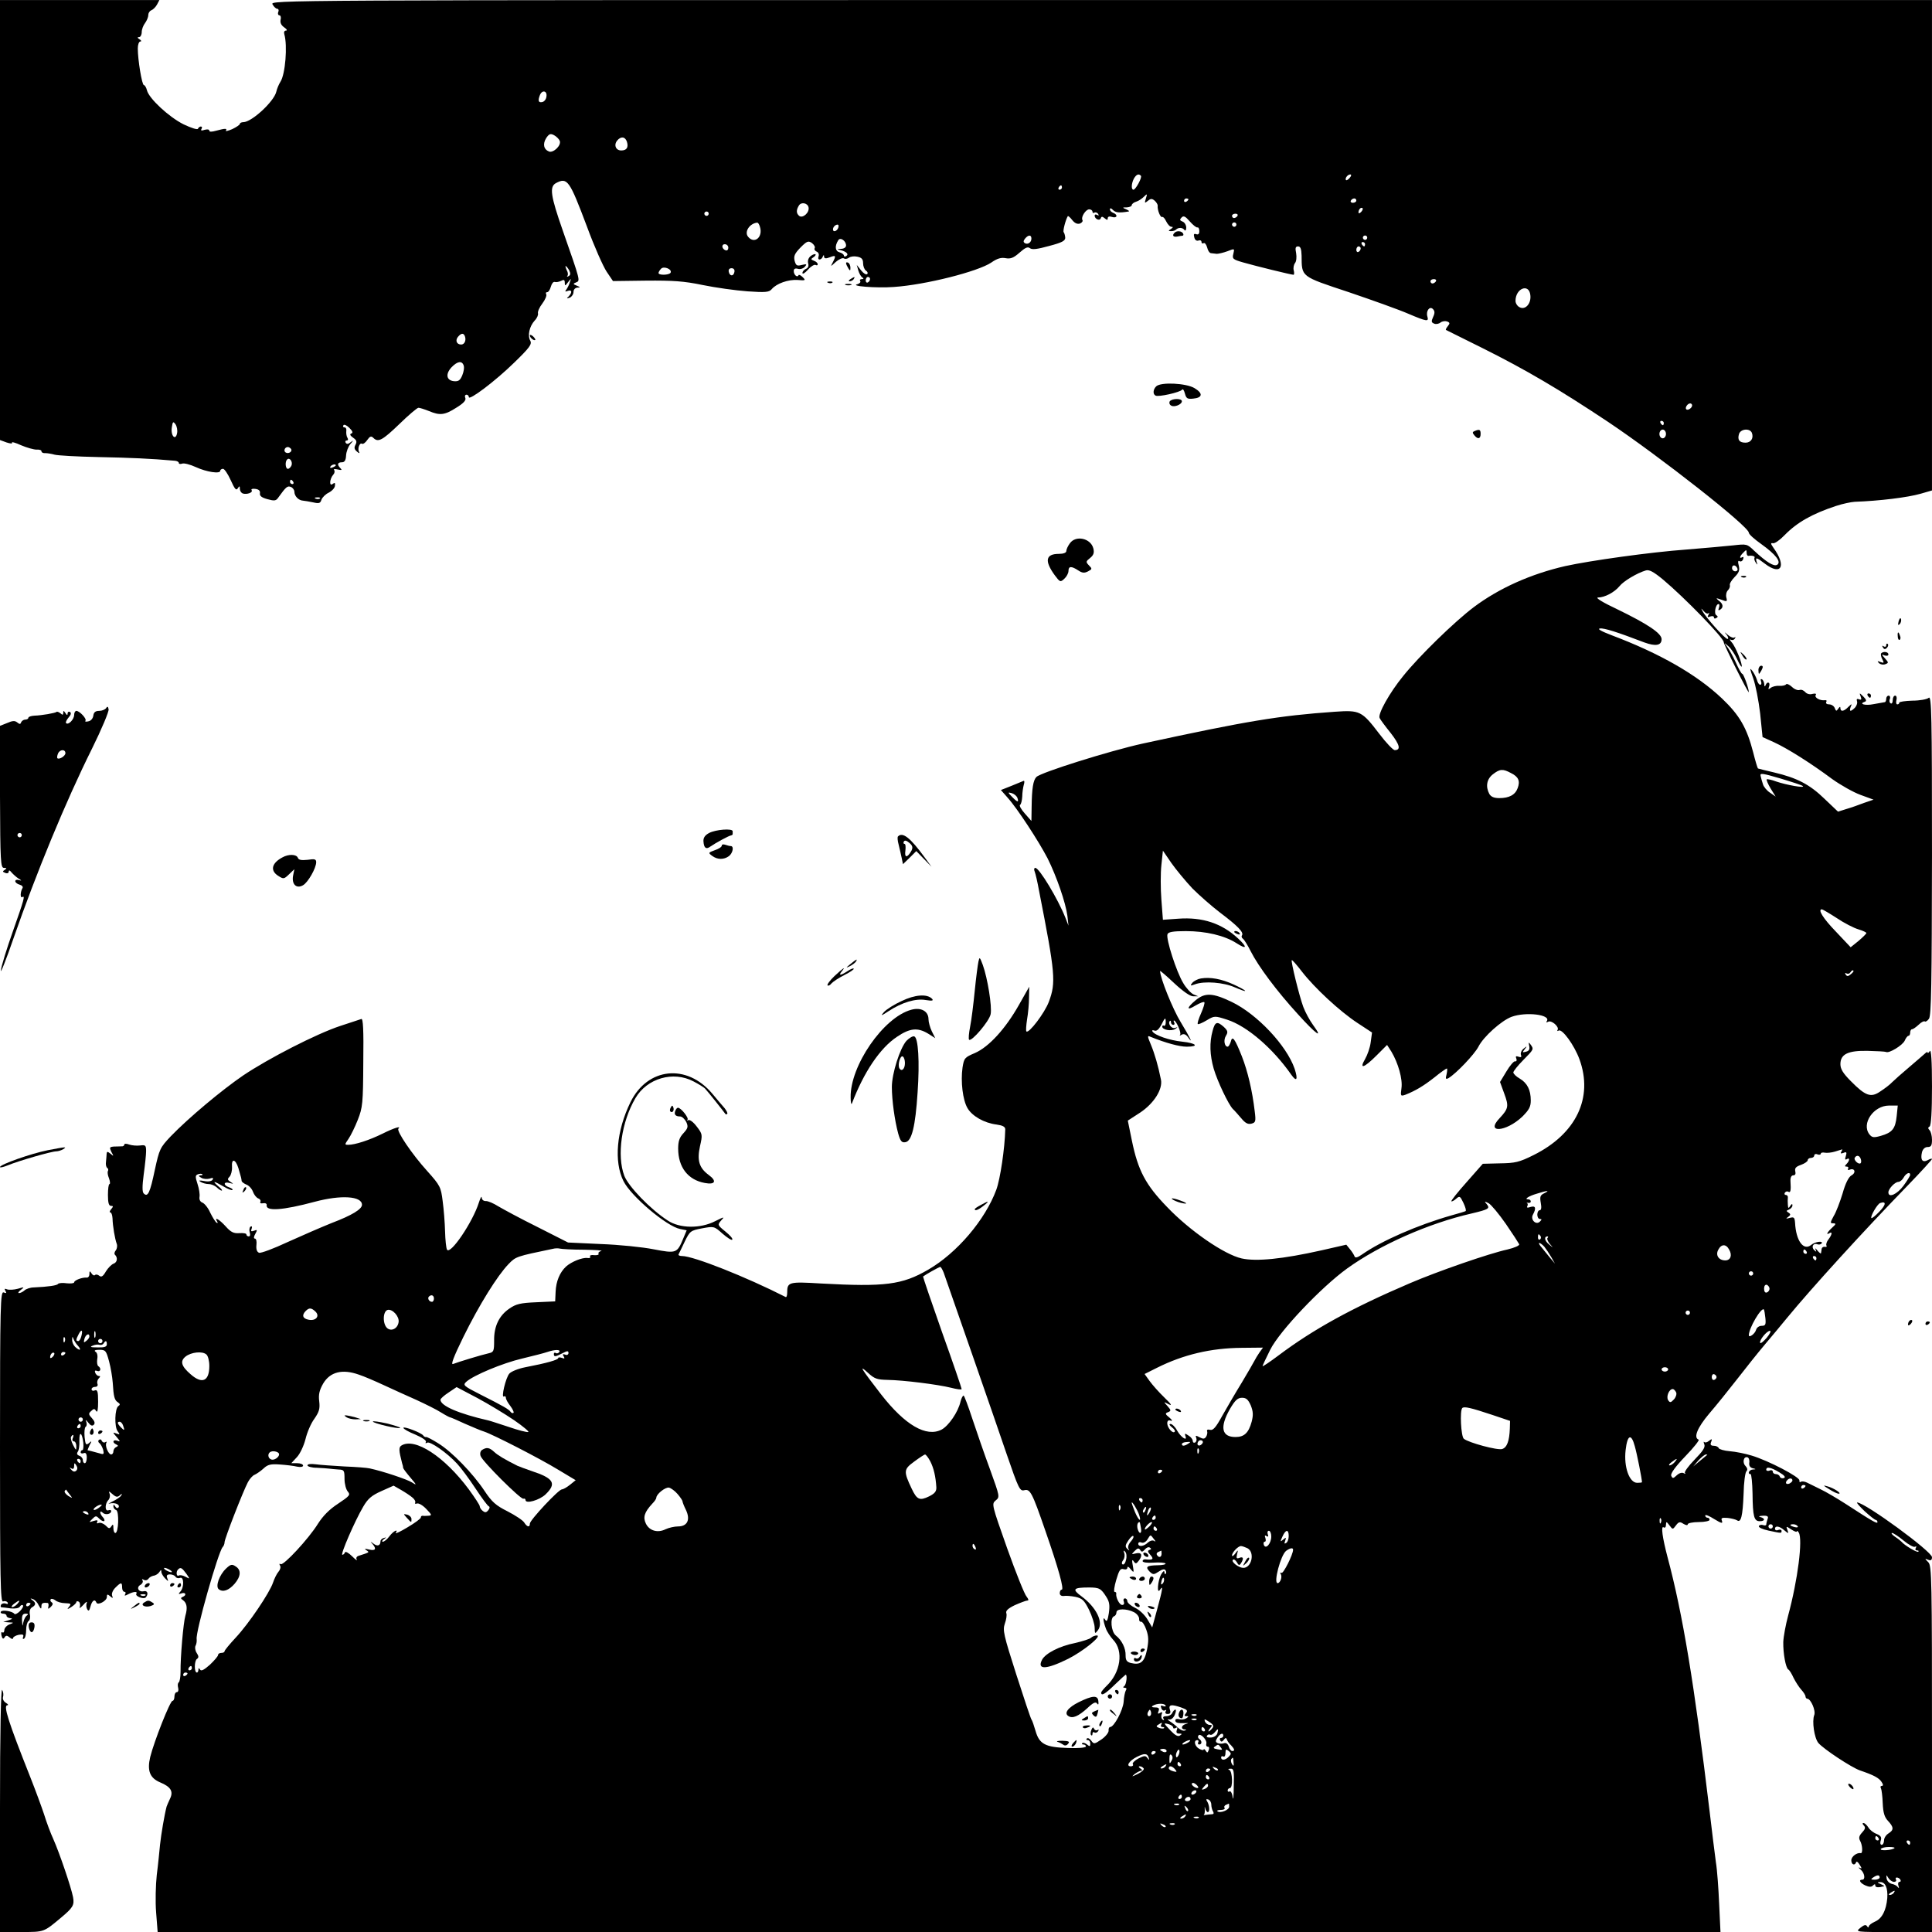 <?xml version="1.0" standalone="no"?>
<!DOCTYPE svg PUBLIC "-//W3C//DTD SVG 20010904//EN"
 "http://www.w3.org/TR/2001/REC-SVG-20010904/DTD/svg10.dtd">
<svg version="1.0" xmlns="http://www.w3.org/2000/svg"
 width="886pt" height="886pt" viewBox="0 0 886 886"
 preserveAspectRatio="xMidYMid meet">
<g transform="translate(0,886) scale(0.1,-0.1)"
fill="#000000" stroke="none">
<path d="M0 7851 l0 -1009 30 -11 c18 -6 28 -6 25 -1 -3 5 16 0 42 -12 26 -11
58 -20 71 -20 12 1 22 -2 22 -7 0 -6 8 -10 18 -9 9 0 28 -3 42 -7 14 -4 104
-9 200 -11 147 -3 242 -7 353 -17 9 -1 17 -5 17 -10 0 -5 7 -6 16 -3 8 3 36
-4 62 -16 50 -23 112 -32 112 -17 0 5 6 9 13 9 6 0 22 -23 35 -52 18 -40 25
-49 32 -38 8 13 10 12 10 -2 0 -9 6 -18 13 -21 19 -6 48 4 41 15 -4 5 4 8 17
6 16 -2 23 -9 21 -20 -2 -12 8 -20 34 -27 32 -9 40 -8 50 7 36 50 42 55 58 49
9 -4 16 -14 16 -22 0 -20 19 -40 40 -41 8 -1 29 -4 47 -8 26 -6 32 -4 37 12 4
11 19 26 34 33 15 8 28 22 28 32 2 13 -1 15 -10 8 -17 -14 -15 22 2 42 7 7 8
17 4 22 -4 4 4 5 17 2 18 -4 21 -3 12 6 -16 16 -14 27 7 27 12 0 18 9 19 31 1
18 10 41 20 53 15 17 15 18 1 8 -11 -9 -18 -10 -23 -2 -3 5 -1 10 5 10 6 0 8
5 3 13 -4 6 -6 20 -5 30 2 9 -2 17 -8 17 -6 0 -9 4 -5 10 3 5 15 0 27 -12 15
-15 18 -23 9 -26 -8 -3 -6 -9 8 -19 16 -11 19 -18 11 -33 -7 -13 -5 -21 7 -31
9 -8 14 -9 10 -2 -9 14 2 45 13 38 5 -3 16 5 24 17 12 17 18 20 28 10 22 -22
41 -12 119 63 42 41 82 75 88 75 6 0 28 -7 48 -15 50 -21 72 -19 125 15 33 20
46 34 42 45 -4 8 -1 15 5 15 6 0 11 -5 11 -11 0 -18 121 73 208 158 70 68 82
84 74 100 -14 24 -4 67 20 93 11 11 17 26 15 33 -2 7 6 27 20 45 13 17 21 37
18 42 -3 6 -2 10 4 10 6 0 13 11 17 25 4 14 11 24 18 22 6 -2 19 0 29 5 13 7
17 5 17 -9 0 -15 2 -15 15 3 15 19 15 19 8 -1 -3 -11 -11 -26 -16 -33 -7 -9
-6 -11 7 -6 19 7 21 -7 4 -25 -11 -10 -10 -11 5 -6 9 4 17 16 17 26 0 11 7 19
18 20 14 0 14 2 -3 9 -18 7 -18 9 -3 15 19 8 21 3 -61 237 -56 160 -62 201
-32 218 53 28 62 15 143 -200 33 -90 74 -182 90 -206 l29 -43 152 2 c123 1
172 -2 259 -20 58 -12 151 -25 205 -29 85 -6 100 -4 112 10 22 26 76 45 119
42 36 -3 38 -2 23 13 -9 9 -18 13 -19 9 -6 -13 -22 2 -22 19 0 10 6 14 20 10
10 -3 25 2 31 10 11 12 8 13 -14 8 -22 -6 -27 -3 -33 19 -5 22 0 33 27 61 30
30 36 32 53 20 10 -8 15 -18 12 -23 -3 -6 1 -12 9 -16 8 -3 12 -12 9 -21 -3
-8 -2 -15 4 -15 6 0 13 6 15 13 4 9 6 9 6 0 1 -9 8 -10 26 -3 28 11 30 8 14
-23 -11 -21 -11 -21 14 2 14 12 31 20 37 16 6 -4 16 -2 23 3 7 6 24 8 38 5 20
-4 27 -11 27 -30 0 -14 6 -29 13 -34 7 -4 10 -11 6 -16 -5 -4 -17 3 -28 17
l-20 25 7 -25 c4 -14 12 -28 18 -32 8 -5 7 -8 -2 -8 -7 0 -11 -4 -7 -9 3 -5
-3 -11 -12 -14 -40 -9 86 -19 166 -13 147 10 386 71 447 112 27 19 45 24 66
20 22 -4 36 1 63 25 26 23 38 29 48 21 10 -8 34 -5 88 10 61 16 75 24 74 39
-1 10 -4 21 -7 24 -5 5 9 58 19 74 1 2 11 -6 20 -18 12 -15 24 -20 36 -16 9 4
14 11 11 16 -8 13 15 49 31 49 8 0 15 -5 15 -11 0 -5 4 -8 9 -4 5 3 13 0 17
-6 4 -8 3 -9 -4 -5 -7 4 -12 3 -12 -3 0 -15 23 -26 28 -12 3 9 7 9 18 0 11 -9
14 -9 14 0 0 8 8 10 20 6 23 -7 28 10 5 19 -8 3 -15 10 -15 16 0 7 6 6 14 -3
12 -12 29 -14 71 -7 6 1 1 5 -10 10 -19 8 -19 9 3 9 12 1 22 5 22 10 0 5 9 13
20 16 11 3 27 14 36 23 15 15 16 14 9 -8 -7 -22 -6 -23 9 -11 13 11 19 11 31
1 8 -7 15 -18 14 -24 -2 -19 13 -56 21 -51 4 2 12 -7 18 -20 7 -14 17 -25 24
-25 9 0 8 -3 -2 -10 -13 -8 -13 -10 1 -10 9 0 19 3 23 8 11 10 30 9 38 -3 4
-5 8 0 8 11 0 12 -8 25 -17 28 -13 5 -14 9 -4 19 9 9 17 5 37 -18 15 -17 30
-29 35 -28 5 2 9 -6 9 -17 0 -13 -5 -17 -14 -14 -11 4 -13 0 -9 -15 3 -12 11
-17 19 -14 8 3 14 0 14 -7 0 -6 4 -8 10 -5 5 3 12 -6 16 -20 3 -14 11 -26 18
-26 6 -1 18 -2 26 -3 8 0 30 5 49 12 33 13 33 13 27 -12 -6 -23 -2 -26 47 -40
56 -16 218 -56 229 -56 3 0 4 9 1 20 -3 11 0 26 6 34 6 7 8 27 5 45 -5 24 -3
31 9 31 11 0 15 -11 16 -42 1 -99 -6 -94 217 -168 109 -37 232 -81 273 -99 85
-36 94 -37 87 -13 -8 25 10 50 25 35 9 -9 10 -18 1 -37 -9 -20 -8 -25 5 -30 8
-4 22 -1 29 5 8 6 21 8 30 5 13 -5 14 -9 4 -21 -7 -9 -11 -16 -9 -18 2 -1 78
-39 169 -84 198 -99 348 -187 575 -338 236 -158 645 -479 645 -508 0 -7 26
-30 57 -52 67 -48 93 -82 73 -95 -15 -9 -48 11 -105 64 -33 32 -35 32 -97 25
-35 -4 -130 -12 -213 -19 -166 -12 -444 -51 -557 -76 -157 -36 -303 -101 -419
-188 -89 -67 -252 -226 -324 -316 -63 -77 -118 -176 -108 -193 3 -7 26 -38 51
-69 42 -54 47 -78 18 -78 -7 0 -39 33 -70 74 -81 106 -89 110 -205 102 -256
-18 -401 -42 -881 -146 -150 -33 -466 -132 -487 -153 -15 -15 -21 -53 -22
-137 l-1 -65 -30 34 c-17 19 -27 37 -22 40 5 3 9 21 10 39 0 17 4 42 7 53 4
12 3 20 -1 18 -5 -2 -30 -12 -56 -23 l-48 -19 30 -34 c46 -51 144 -202 184
-279 41 -82 83 -203 91 -264 l5 -45 -14 36 c-34 86 -120 229 -138 229 -6 0 -7
-8 -3 -17 4 -10 13 -49 20 -88 75 -382 78 -420 45 -509 -19 -51 -92 -147 -103
-136 -3 3 -1 28 3 55 5 28 9 73 9 100 l1 50 -47 -83 c-62 -110 -138 -193 -202
-221 -47 -20 -50 -23 -57 -67 -9 -64 1 -149 23 -186 21 -36 76 -68 133 -75 28
-4 40 -10 40 -22 -2 -87 -23 -228 -41 -277 -51 -138 -180 -290 -313 -367 -119
-69 -198 -79 -490 -63 -149 9 -156 7 -156 -42 0 -13 -3 -22 -7 -20 -183 93
-423 188 -475 188 -11 0 -18 3 -16 8 2 4 15 30 28 58 24 49 27 51 80 61 54 10
55 10 93 -24 22 -19 42 -32 45 -28 4 4 -10 20 -31 37 -37 30 -37 31 -20 51 17
18 15 18 -27 -3 -68 -35 -163 -34 -218 3 -80 52 -180 156 -199 205 -35 93 -13
247 51 356 53 91 173 126 266 77 23 -12 48 -27 54 -34 10 -10 84 -103 93 -116
2 -2 5 -2 8 1 3 3 -3 14 -12 26 -10 11 -35 41 -56 66 -117 140 -298 121 -376
-39 -64 -131 -76 -272 -32 -361 34 -69 198 -208 260 -220 l30 -6 -15 -36 c-29
-70 -32 -71 -137 -51 -50 10 -159 21 -242 24 l-150 7 -140 71 c-77 38 -158 82
-180 95 -22 14 -48 25 -57 24 -11 0 -18 6 -19 16 0 9 -6 -1 -13 -23 -28 -89
-130 -240 -146 -216 -4 7 -8 45 -9 84 -1 40 -6 102 -11 139 -8 64 -11 71 -71
138 -69 76 -142 184 -132 194 15 14 -19 4 -73 -23 -61 -30 -126 -51 -157 -51
-17 0 -17 1 1 27 11 16 30 55 43 88 22 56 24 75 25 263 2 151 -1 202 -9 199
-7 -2 -50 -17 -97 -32 -109 -36 -329 -149 -445 -227 -98 -67 -250 -194 -332
-279 -49 -52 -52 -58 -73 -154 -22 -105 -32 -127 -51 -108 -7 7 -7 33 0 87 6
43 11 91 11 107 0 27 -3 29 -27 26 -16 -2 -38 0 -50 4 -13 5 -23 5 -23 0 0 -5
-6 -9 -13 -8 -6 0 -22 -1 -35 -1 -20 -2 -21 -4 -11 -25 11 -20 11 -21 -4 -8
-14 11 -17 11 -18 0 0 -8 -2 -24 -3 -37 -2 -13 1 -25 6 -28 4 -3 6 -9 3 -14
-3 -5 -1 -20 5 -34 5 -14 6 -26 2 -26 -4 0 -7 -22 -7 -50 0 -36 4 -50 14 -50
11 0 11 -3 1 -15 -7 -8 -9 -15 -4 -15 5 0 9 -12 10 -27 1 -37 11 -94 19 -116
4 -9 2 -23 -4 -31 -6 -7 -8 -16 -4 -20 14 -13 11 -35 -6 -41 -9 -3 -25 -19
-35 -35 -13 -23 -21 -28 -30 -21 -7 6 -16 8 -20 4 -4 -4 -11 -1 -16 7 -8 13
-10 12 -10 -3 0 -10 -6 -17 -13 -16 -19 2 -57 -12 -57 -22 0 -4 -16 -6 -34 -4
-19 3 -37 1 -40 -3 -4 -7 -44 -13 -111 -16 -16 0 -36 -7 -43 -14 -7 -6 -18
-12 -25 -12 -6 0 -2 7 9 15 17 13 16 14 -14 5 -18 -5 -40 -6 -49 -3 -12 5 -14
3 -8 -7 6 -10 4 -12 -8 -7 -15 6 -17 -51 -17 -708 0 -611 2 -714 14 -709 8 3
17 1 21 -5 3 -6 0 -9 -8 -5 -8 3 -18 1 -22 -5 -3 -6 -3 -11 2 -12 4 0 23 -2
42 -5 21 -2 38 1 42 8 4 7 11 10 14 6 4 -3 -3 -16 -14 -27 -11 -11 -23 -16
-25 -12 -8 12 -56 20 -62 10 -3 -5 2 -9 10 -9 9 0 16 -4 16 -10 0 -5 8 -10 18
-11 11 -1 9 -4 -8 -9 l-25 -8 25 -2 c25 -1 25 -1 2 -10 -12 -5 -22 -17 -22
-25 0 -9 -4 -14 -9 -11 -5 4 -7 -3 -4 -15 4 -15 8 -17 14 -8 6 10 11 10 23 0
9 -8 16 -9 16 -3 0 5 12 12 26 15 19 3 24 1 20 -10 -3 -8 -1 -11 4 -8 6 3 10
21 10 40 0 19 5 37 11 41 6 3 9 17 6 30 -3 15 1 28 10 33 18 10 19 21 1 33
-10 8 -10 9 2 5 8 -2 21 -14 27 -28 10 -18 13 -20 13 -6 0 15 5 18 28 16 4 0
6 -7 4 -16 -3 -13 -1 -13 11 -2 10 10 11 16 4 21 -6 4 -8 10 -4 14 3 4 13 1
21 -5 8 -7 28 -13 45 -13 26 -1 29 -3 18 -16 -11 -13 -9 -14 11 -1 12 8 22 17
22 22 0 4 5 5 11 2 6 -4 8 -14 5 -24 -4 -9 3 -5 16 9 12 14 19 18 16 9 -4 -9
-2 -22 2 -29 6 -10 10 -7 15 13 7 27 20 36 27 18 5 -15 48 7 48 25 0 14 3 14
15 4 13 -11 14 -10 9 3 -3 9 3 24 15 36 26 26 31 26 31 1 0 -11 5 -20 11 -20
5 0 7 -5 3 -11 -5 -8 -1 -8 14 0 25 13 45 14 37 2 -6 -11 33 -26 43 -17 14 15
9 33 -8 29 -24 -6 -37 17 -16 29 9 5 13 14 10 20 -5 7 -2 8 6 3 7 -4 15 -2 20
4 4 7 15 13 24 15 10 1 22 9 27 17 7 11 9 11 9 1 0 -7 8 -21 17 -30 16 -16 16
-16 10 1 -5 12 -1 17 13 17 10 0 22 -5 25 -11 4 -6 13 -8 21 -5 18 7 19 -44 1
-63 -10 -11 -9 -13 5 -8 20 7 25 -9 6 -16 -10 -4 -10 -8 1 -15 18 -13 22 -35
11 -72 -9 -31 -23 -189 -22 -258 0 -23 -4 -44 -8 -47 -5 -3 -6 -14 -3 -25 3
-11 0 -20 -6 -20 -6 0 -11 -9 -11 -20 0 -11 -4 -20 -9 -20 -11 0 -84 -185
-102 -257 -15 -63 -2 -97 46 -117 48 -20 61 -41 45 -74 -7 -15 -14 -31 -16
-37 -10 -38 -25 -127 -30 -174 -3 -31 -9 -93 -15 -139 -5 -45 -7 -123 -3 -172
l7 -90 3583 0 3584 0 -6 128 c-3 70 -9 156 -15 192 -5 36 -18 142 -29 235 -70
582 -123 904 -193 1165 -23 88 -31 144 -18 136 6 -4 11 0 11 11 1 17 2 16 16
-2 15 -20 15 -20 30 0 12 16 18 18 34 7 12 -7 20 -8 20 -2 0 5 23 10 50 10 28
0 50 5 50 10 0 6 -4 10 -10 10 -5 0 -10 5 -10 10 0 6 19 -2 41 -16 33 -20 40
-22 36 -9 -6 14 -1 16 26 14 17 -2 37 -7 43 -11 18 -13 26 19 30 121 1 52 7
98 13 104 6 6 5 14 -4 24 -16 15 -9 46 9 40 6 -2 10 -13 8 -25 -2 -13 4 -22
15 -25 17 -4 17 -5 1 -6 -17 -1 -26 -21 -10 -21 4 0 8 -40 9 -89 1 -106 7
-127 33 -127 25 0 26 13 3 19 -11 3 -6 5 11 6 22 1 27 -3 22 -15 -3 -9 -6 -20
-6 -25 0 -4 -6 -6 -14 -3 -8 3 -17 1 -20 -4 -3 -6 16 -15 44 -21 62 -13 60
-13 60 -1 0 5 -7 7 -15 4 -8 -4 -15 -1 -15 5 0 16 21 13 43 -7 20 -16 20 -16
14 2 -7 18 -6 18 18 2 14 -9 25 -13 25 -9 0 5 4 2 9 -5 19 -31 -4 -216 -49
-382 -11 -41 -21 -95 -22 -120 -1 -52 11 -118 23 -126 5 -2 16 -20 24 -38 9
-18 25 -43 35 -54 11 -12 20 -26 20 -32 0 -5 4 -10 8 -10 16 0 40 -55 32 -75
-11 -28 0 -105 19 -128 24 -28 151 -112 191 -126 62 -21 87 -34 99 -53 8 -12
8 -18 0 -18 -5 0 -7 -5 -3 -11 3 -6 7 -37 8 -68 2 -44 8 -64 24 -81 27 -29 28
-42 2 -58 -11 -7 -20 -21 -20 -32 0 -11 -5 -20 -11 -20 -6 0 -8 9 -4 20 5 15
0 22 -19 30 -14 5 -31 18 -38 30 -7 11 -17 20 -22 20 -6 0 -5 -5 1 -11 9 -9 7
-17 -7 -32 -14 -15 -17 -25 -10 -38 12 -21 13 -60 3 -57 -18 3 -43 -16 -43
-33 0 -20 16 -26 22 -9 2 6 9 1 16 -11 11 -17 11 -20 0 -14 -7 3 -5 0 4 -8 19
-15 24 -47 8 -47 -18 0 -10 -15 14 -26 18 -8 28 -8 35 -1 8 8 11 8 11 0 0 -9
15 -10 40 -3 3 1 -4 5 -15 10 -17 7 -17 9 -3 9 24 1 36 -27 33 -73 -5 -57 -24
-94 -56 -108 -16 -7 -29 -17 -29 -23 0 -5 -4 -5 -8 2 -5 8 -14 6 -31 -8 -23
-19 -22 -19 153 -19 l176 0 0 839 c0 786 -1 841 -17 857 -17 17 -17 18 0 11
12 -5 17 -1 17 12 0 26 -305 249 -343 251 -5 0 11 -18 34 -40 24 -22 47 -40
51 -40 4 0 8 -5 8 -10 0 -10 -22 3 -150 86 -36 23 -85 52 -110 64 -25 12 -53
26 -63 31 -10 5 -22 7 -28 4 -5 -4 -8 -1 -7 6 3 15 -142 91 -219 114 -29 9
-74 18 -100 20 -26 2 -49 9 -51 14 -2 6 -12 11 -23 11 -13 0 -17 5 -12 17 6
15 4 16 -9 6 -8 -7 -18 -10 -22 -6 -4 4 -4 -1 0 -11 5 -13 -7 -31 -45 -70 -28
-29 -48 -56 -44 -61 5 -4 2 -5 -5 -1 -8 5 -21 1 -32 -9 -17 -16 -20 -16 -26
-2 -3 10 18 40 65 89 39 40 66 75 61 76 -25 9 -6 55 48 119 32 37 89 108 128
158 38 49 96 122 129 161 33 39 78 93 100 120 110 134 353 401 557 611 59 61
108 115 108 118 0 3 -9 1 -19 -5 -25 -13 -35 1 -27 36 4 15 14 24 26 24 16 0
20 7 20 33 0 18 -5 38 -11 44 -8 8 -8 13 0 17 7 5 11 67 11 184 0 118 -4 172
-10 162 -5 -8 -10 -11 -10 -7 0 5 -6 2 -13 -5 -8 -7 -40 -35 -73 -63 -32 -27
-67 -58 -77 -68 -10 -11 -34 -29 -54 -42 -43 -30 -68 -21 -135 47 -36 36 -48
56 -48 78 0 46 35 63 126 61 42 -1 79 -3 83 -5 13 -8 76 30 86 52 5 12 13 22
17 22 5 0 8 7 8 15 0 8 4 15 8 15 5 0 18 9 31 21 12 12 25 18 28 15 3 -3 12 2
19 12 11 14 13 160 14 751 0 646 -2 732 -15 721 -8 -7 -42 -13 -75 -13 -33 -1
-60 -5 -60 -9 0 -5 -4 -8 -9 -8 -5 0 -7 9 -4 20 3 11 0 20 -6 20 -6 0 -11 -9
-11 -21 0 -11 -4 -18 -10 -14 -5 3 -7 12 -3 20 3 8 0 15 -6 15 -6 0 -11 -7
-11 -15 0 -8 -3 -15 -7 -15 -5 -1 -27 -5 -51 -9 -38 -8 -70 1 -40 11 9 3 7 10
-7 24 -18 18 -19 18 -12 0 5 -13 3 -17 -7 -13 -10 4 -13 1 -10 -8 3 -8 -1 -21
-9 -30 -20 -20 -28 -19 -20 3 7 16 6 16 -11 0 -20 -21 -36 -23 -36 -5 0 8 -3
7 -10 -3 -8 -12 -10 -12 -16 3 -3 9 -15 17 -26 17 -11 0 -16 5 -13 11 4 6 1 9
-6 8 -22 -3 -50 12 -42 24 4 6 -2 8 -15 5 -12 -4 -26 0 -33 8 -7 8 -18 13 -26
10 -8 -3 -24 3 -35 14 -12 11 -24 16 -27 12 -3 -5 -17 -8 -31 -7 -14 1 -31 -3
-39 -9 -12 -9 -13 -8 -8 6 7 20 -9 25 -16 6 -3 -8 -6 -7 -6 4 -1 9 -5 20 -11
23 -6 3 -7 -1 -4 -9 3 -9 2 -16 -4 -16 -5 0 -12 10 -15 23 -4 12 -13 31 -22
42 -12 15 -10 7 5 -35 11 -30 25 -103 32 -162 l11 -108 53 -24 c61 -28 169
-96 267 -169 38 -27 96 -60 129 -72 l60 -22 -44 -15 c-23 -9 -60 -22 -81 -28
l-38 -12 -62 59 c-68 66 -126 96 -232 121 -38 9 -71 17 -73 18 -2 1 -12 34
-22 74 -29 112 -62 170 -143 247 -116 110 -286 207 -506 290 -47 18 -67 29
-54 31 19 3 81 -17 204 -64 52 -19 79 -14 79 15 0 27 -65 70 -203 137 -66 31
-102 53 -89 54 31 0 76 24 99 52 18 23 80 60 120 72 16 5 35 -5 80 -42 100
-84 278 -267 278 -287 0 -11 115 -240 115 -229 0 17 -24 84 -30 84 -4 0 -17
24 -30 53 -13 28 -31 61 -40 72 -15 20 -15 20 6 2 12 -10 29 -36 39 -57 10
-22 20 -39 22 -37 6 7 -27 91 -45 111 -9 11 -12 16 -5 13 6 -4 15 -2 19 5 4 7
3 10 -1 5 -5 -4 -18 1 -29 10 -20 17 -20 17 -7 1 7 -10 9 -18 3 -18 -11 0
-102 101 -115 129 -7 13 -6 13 6 -1 8 -10 18 -14 22 -10 5 4 4 1 0 -7 -6 -11
-4 -13 8 -8 10 3 17 2 17 -4 0 -6 5 -7 11 -3 8 4 8 8 0 13 -12 7 -3 51 10 51
5 0 5 -7 2 -17 -4 -11 -3 -14 5 -9 17 10 15 27 -6 42 -15 12 -13 13 12 4 26
-10 28 -9 23 10 -3 11 0 26 7 33 7 7 11 17 9 24 -2 6 8 23 22 37 20 20 24 31
19 52 -5 18 -3 25 3 21 6 -4 14 0 17 9 3 8 2 12 -4 9 -15 -9 -12 5 5 21 13 14
15 14 15 0 0 -9 3 -15 8 -15 18 3 33 -2 28 -9 -2 -4 0 -14 6 -22 8 -12 9 -12
4 3 -7 23 -1 22 38 -8 75 -57 100 -11 39 73 -13 19 -14 23 -2 21 8 -2 32 15
54 38 57 58 126 97 235 133 30 10 69 18 85 19 114 4 244 20 303 37 l52 15 0
1125 0 1124 -3810 0 c-3808 0 -3811 0 -3800 -20 6 -11 16 -20 21 -20 6 0 9 -7
5 -15 -3 -8 0 -15 5 -15 6 0 9 -9 6 -20 -3 -13 2 -25 16 -35 12 -8 16 -15 9
-15 -8 0 -11 -7 -8 -17 15 -51 5 -183 -18 -218 -7 -11 -16 -32 -19 -46 -11
-45 -113 -139 -151 -139 -9 0 -16 -4 -16 -8 0 -4 -16 -15 -35 -24 -19 -8 -32
-11 -29 -7 7 11 -3 11 -44 0 -21 -6 -32 -6 -32 0 0 6 -9 7 -21 4 -15 -5 -19
-4 -15 4 4 6 3 11 -3 11 -5 0 -11 -5 -13 -10 -2 -6 -30 3 -66 20 -68 34 -159
119 -168 156 -3 13 -10 24 -14 24 -9 0 -28 116 -28 168 0 17 5 32 12 32 6 0 4
5 -4 10 -10 6 -11 10 -2 10 6 0 12 10 12 23 0 12 7 31 15 41 8 11 15 27 15 37
0 9 6 19 14 22 8 3 20 15 26 26 l11 21 -366 0 -365 0 0 -1009z m2506 567 c-1
-13 -10 -24 -19 -26 -18 -4 -21 6 -11 32 10 25 34 20 30 -6z m61 -204 c8 -21
-29 -56 -49 -49 -25 10 -30 35 -13 62 13 19 19 22 36 13 11 -6 23 -18 26 -26z
m308 -4 c8 -26 -1 -40 -26 -40 -25 0 -35 25 -19 45 17 21 37 19 45 -5z m2357
-156 c7 -7 -24 -64 -34 -64 -11 0 -10 28 2 51 11 19 22 24 32 13z m958 -9 c-7
-9 -15 -13 -17 -11 -7 7 7 26 19 26 6 0 6 -6 -2 -15z m-1320 -45 c0 -5 -5 -10
-11 -10 -5 0 -7 5 -4 10 3 6 8 10 11 10 2 0 4 -4 4 -10z m580 -54 c0 -3 -4 -8
-10 -11 -5 -3 -10 -1 -10 4 0 6 5 11 10 11 6 0 10 -2 10 -4z m770 -6 c0 -5 -7
-10 -16 -10 -8 0 -12 5 -9 10 3 6 10 10 16 10 5 0 9 -4 9 -10z m-2512 -31 c5
-24 -27 -52 -43 -39 -14 12 -14 27 -1 48 11 17 40 11 44 -9z m2534 -21 c-7 -7
-12 -8 -12 -2 0 14 12 26 19 19 2 -3 -1 -11 -7 -17z m-2992 -8 c0 -5 -4 -10
-10 -10 -5 0 -10 5 -10 10 0 6 5 10 10 10 6 0 10 -4 10 -10z m2425 -10 c-3 -5
-10 -10 -16 -10 -5 0 -9 5 -9 10 0 6 7 10 16 10 8 0 12 -4 9 -10z m-2190 -50
c15 -47 -25 -81 -54 -46 -19 22 6 61 41 65 4 1 10 -8 13 -19z m2185 10 c0 -5
-4 -10 -10 -10 -5 0 -10 5 -10 10 0 6 5 10 10 10 6 0 10 -4 10 -10z m-1826
-15 c-6 -16 -24 -21 -24 -7 0 11 11 22 21 22 5 0 6 -7 3 -15z m886 -49 c0 -18
-17 -29 -30 -21 -8 5 -7 11 1 21 15 18 29 18 29 0z m1540 4 c0 -5 -4 -10 -10
-10 -5 0 -10 5 -10 10 0 6 5 10 10 10 6 0 10 -4 10 -10z m-2390 -36 c0 -8 -10
-15 -22 -15 -21 -1 -21 -2 -3 -6 27 -7 39 -19 26 -27 -6 -4 -11 -3 -11 2 0 5
-9 12 -20 15 -20 5 -23 28 -6 55 9 16 36 -2 36 -24z m2380 6 c0 -5 -2 -10 -4
-10 -3 0 -8 5 -11 10 -3 6 -1 10 4 10 6 0 11 -4 11 -10z m-2920 -16 c0 -9 -5
-14 -12 -12 -18 6 -21 28 -4 28 9 0 16 -7 16 -16z m2900 -3 c0 -6 -4 -13 -10
-16 -5 -3 -10 1 -10 9 0 9 5 16 10 16 6 0 10 -4 10 -9z m-3630 -100 c7 -15 7
-22 -2 -27 -7 -4 -10 -4 -6 1 4 4 3 16 -3 26 -5 11 -7 19 -5 19 3 0 10 -9 16
-19z m465 -12 c-7 -11 -55 -12 -55 -1 0 4 5 13 12 20 13 13 52 -3 43 -19z
m293 4 c-4 -22 -22 -20 -26 1 -2 10 3 16 13 16 10 0 15 -7 13 -17z m622 -32
c0 -6 -4 -13 -10 -16 -5 -3 -10 1 -10 9 0 9 5 16 10 16 6 0 10 -4 10 -9z
m2595 -11 c-3 -5 -10 -10 -16 -10 -5 0 -9 5 -9 10 0 6 7 10 16 10 8 0 12 -4 9
-10z m433 -63 c5 -39 -23 -70 -49 -56 -11 5 -19 19 -19 29 0 58 62 82 68 27z
m-4886 -189 c7 -19 -2 -38 -17 -38 -21 0 -28 19 -15 35 15 18 26 19 32 3z m-6
-133 c4 -9 1 -29 -6 -46 -10 -24 -18 -29 -39 -27 -34 4 -39 33 -10 64 26 27
47 31 55 9z m5634 -184 c0 -12 -20 -25 -27 -18 -7 7 6 27 18 27 5 0 9 -4 9 -9z
m-6948 -128 c-7 -36 -30 -11 -24 27 4 27 6 29 17 14 6 -9 10 -27 7 -41z m6818
47 c0 -5 -2 -10 -4 -10 -3 0 -8 5 -11 10 -3 6 -1 10 4 10 6 0 11 -4 11 -10z
m10 -50 c0 -11 -7 -20 -15 -20 -8 0 -15 9 -15 20 0 11 7 20 15 20 8 0 15 -9
15 -20z m394 5 c9 -24 -4 -45 -29 -45 -29 0 -38 13 -30 40 8 24 50 27 59 5z
m-6699 -74 c7 -12 -12 -24 -25 -16 -11 7 -4 25 10 25 5 0 11 -4 15 -9z m2 -75
c-4 -9 -11 -16 -17 -16 -11 0 -14 33 -3 43 11 11 26 -10 20 -27z m203 0 c0 -2
-7 -7 -16 -10 -8 -3 -12 -2 -9 4 6 10 25 14 25 6z m-195 -76 c3 -5 1 -10 -4
-10 -6 0 -11 5 -11 10 0 6 2 10 4 10 3 0 8 -4 11 -10z m122 -76 c-3 -3 -12 -4
-19 -1 -8 3 -5 6 6 6 11 1 17 -2 13 -5z m6501 -322 c2 -7 -3 -12 -10 -12 -8 0
-15 7 -15 15 0 18 19 15 25 -3z m-1039 -937 c35 -17 43 -37 31 -69 -11 -31
-39 -46 -84 -46 -25 0 -38 6 -46 19 -18 34 -12 68 16 90 32 25 46 26 83 6z
m1339 -60 c10 -10 -75 5 -122 21 -21 8 -41 12 -44 10 -2 -3 6 -22 18 -42 l23
-37 -26 18 c-14 9 -29 27 -32 38 -4 12 -9 29 -11 39 -4 14 9 12 91 -12 53 -16
100 -31 103 -35z m-3603 -52 c9 -24 2 -24 -23 2 -21 21 -21 23 -3 18 11 -3 22
-12 26 -20z m803 -417 c32 -32 89 -82 127 -111 81 -61 109 -90 101 -104 -4 -5
-2 -12 4 -16 6 -4 22 -30 36 -58 35 -69 119 -182 217 -289 83 -92 118 -116 69
-49 -16 22 -36 59 -45 83 -18 48 -58 210 -53 215 2 2 23 -22 46 -52 58 -75
173 -182 255 -236 l67 -44 -6 -44 c-3 -25 -15 -59 -26 -78 -28 -48 -5 -41 52
16 l49 49 20 -31 c31 -52 52 -126 46 -167 -5 -37 -4 -38 19 -30 45 18 81 39
132 79 28 23 54 41 57 41 3 0 2 -12 -1 -26 -6 -22 -4 -25 9 -18 35 21 118 108
137 144 23 46 106 120 152 137 66 24 180 10 162 -19 -5 -7 -2 -8 5 -4 15 10
53 -23 44 -37 -3 -5 -1 -7 5 -3 16 9 71 -66 95 -131 65 -177 -15 -343 -210
-440 -66 -33 -85 -37 -154 -38 l-79 -2 -74 -84 c-41 -46 -73 -86 -70 -88 2 -2
12 3 21 11 17 15 19 13 34 -18 9 -19 14 -36 10 -38 -3 -2 -33 -11 -66 -20
-154 -44 -319 -116 -409 -179 -20 -14 -31 -17 -34 -9 -2 6 -11 21 -21 33 l-17
21 -114 -26 c-178 -40 -299 -52 -366 -37 -80 18 -238 127 -342 236 -98 101
-133 167 -161 303 l-19 93 57 37 c63 42 104 107 95 151 -13 65 -29 119 -46
160 -17 41 -17 43 -1 36 69 -28 132 -45 165 -45 59 0 45 16 -20 23 -59 6 -126
29 -137 47 -3 5 0 7 9 4 10 -4 20 5 31 25 18 36 21 38 21 12 0 -11 -4 -17 -8
-15 -4 3 -8 1 -8 -4 0 -15 42 -22 59 -11 14 9 14 10 -1 5 -16 -5 -34 21 -23
32 3 3 5 0 5 -6 0 -7 5 -12 11 -12 5 0 7 5 4 10 -3 6 -4 10 -1 10 10 0 35 -58
28 -65 -4 -5 -1 -5 7 0 9 5 19 2 28 -10 28 -39 11 -4 -32 67 -36 58 -95 204
-95 235 0 3 29 -22 65 -56 41 -38 74 -61 88 -60 l22 0 -22 9 c-11 5 -33 28
-47 52 -31 51 -80 203 -72 224 4 10 25 14 84 14 92 0 177 -20 232 -55 48 -31
52 -20 8 21 -75 70 -164 99 -274 91 l-71 -5 -7 92 c-4 51 -4 122 0 159 l7 66
39 -57 c22 -31 65 -83 96 -116z m2955 -136 c34 -23 79 -46 100 -52 20 -6 37
-14 36 -17 0 -3 -16 -19 -36 -36 l-36 -29 -68 72 c-59 61 -84 102 -64 102 3 0
34 -18 68 -40z m77 -244 c0 -2 -6 -9 -14 -15 -11 -9 -16 -9 -22 0 -4 7 -3 9 4
5 6 -3 13 -2 17 4 6 10 15 14 15 6z m198 -665 c-6 -57 -20 -75 -73 -90 -32 -9
-40 -8 -52 7 -38 49 19 132 90 132 l40 0 -5 -49z m-254 -163 c-5 -8 -2 -9 10
-5 14 6 16 3 11 -14 -5 -15 -4 -19 4 -15 15 10 14 -7 -1 -22 -9 -9 -9 -12 1
-12 7 0 9 -4 6 -10 -3 -5 0 -7 8 -4 23 9 30 -14 8 -26 -13 -7 -28 -36 -41 -83
-12 -39 -30 -87 -41 -104 -16 -30 -17 -33 -2 -33 14 0 13 -4 -5 -20 -23 -21
-30 -36 -12 -25 14 9 12 -7 -5 -29 -8 -10 -12 -23 -9 -28 3 -5 0 -7 -7 -6 -7
2 -14 -3 -15 -9 -1 -7 -2 -16 -3 -20 0 -4 -8 2 -17 13 -8 10 -12 12 -8 4 5
-12 4 -12 -6 -3 -15 14 -5 34 14 27 8 -3 16 -1 20 4 8 13 -30 8 -48 -7 -35
-29 -70 19 -74 102 -2 24 -5 27 -24 22 -18 -5 -20 -4 -8 4 12 9 13 13 2 20
-11 7 -11 9 2 14 9 4 16 12 16 19 0 9 -3 8 -10 -2 -8 -13 -10 -12 -11 5 -1 11
-1 26 0 33 1 6 -3 12 -9 12 -6 0 -8 5 -5 10 4 6 11 8 16 5 10 -7 13 5 10 48
-1 17 4 27 13 27 9 0 12 7 9 19 -3 14 3 21 26 29 17 6 31 16 31 21 0 6 7 11
15 11 8 0 15 5 15 11 0 6 7 9 15 5 8 -3 15 -1 15 3 0 5 8 7 18 5 9 -2 31 0 47
5 17 5 31 10 33 10 2 1 0 -4 -4 -11z m89 -32 c3 -8 3 -17 0 -20 -9 -9 -34 15
-27 25 8 13 21 11 27 -5z m-7440 -42 c14 -47 14 -49 15 -59 0 -5 10 -12 21
-17 12 -4 26 -19 31 -33 5 -14 16 -28 25 -31 8 -3 12 -10 9 -16 -3 -5 2 -8 12
-6 11 2 18 -2 17 -8 -6 -30 72 -25 221 15 120 32 216 26 216 -14 0 -20 -45
-48 -140 -84 -47 -19 -137 -58 -201 -87 -64 -30 -123 -52 -131 -49 -10 4 -14
16 -12 36 2 16 -1 29 -7 29 -6 0 -6 8 2 22 10 18 9 20 -6 14 -13 -5 -16 -2
-11 9 3 10 2 13 -5 10 -5 -4 -7 -15 -4 -26 4 -11 2 -19 -4 -19 -6 0 -11 4 -11
9 0 5 -14 7 -32 6 -26 -2 -39 4 -63 31 -30 33 -54 46 -39 22 4 -6 3 -8 -3 -5
-5 3 -18 24 -29 46 -10 23 -27 43 -36 46 -10 4 -15 14 -13 26 2 12 -2 38 -9
59 -11 34 -11 40 2 45 8 3 17 3 20 0 3 -3 -1 -5 -9 -5 -10 -1 -9 -4 4 -11 9
-6 27 -7 38 -4 15 5 19 4 14 -5 -5 -7 -19 -10 -39 -6 -22 4 -27 3 -16 -4 8 -5
25 -10 37 -10 12 0 28 -7 37 -15 8 -8 18 -15 23 -15 4 1 -3 10 -16 20 -30 26
-21 25 24 -1 20 -12 38 -19 41 -16 3 3 -4 8 -15 12 -28 9 -27 28 2 20 19 -5
20 -5 4 5 -14 9 -15 13 -4 24 7 8 12 28 11 45 -3 40 16 36 29 -5z m7667 -32
c0 -4 -14 -27 -31 -50 -29 -39 -69 -57 -69 -30 0 16 30 48 46 48 7 0 18 9 24
20 11 20 30 28 30 12z m-1678 -84 c-19 -9 -21 -16 -16 -45 4 -21 2 -33 -5 -33
-6 0 -11 -9 -11 -20 0 -11 5 -20 12 -20 9 0 9 -3 0 -12 -18 -18 -45 9 -32 32
16 30 12 42 -11 35 -14 -5 -19 -3 -15 3 3 6 3 12 -1 15 -5 2 -2 2 5 1 6 -2 12
1 12 6 0 6 -5 10 -12 10 -20 0 2 15 40 26 47 15 63 16 34 2z m-176 -141 c31
-45 58 -87 61 -93 2 -6 -21 -16 -54 -24 -83 -18 -320 -100 -448 -155 -264
-113 -441 -210 -602 -331 -40 -30 -73 -52 -73 -49 0 3 16 37 35 75 43 86 234
287 353 373 150 108 373 207 570 252 80 19 86 23 70 43 -12 13 -10 14 9 4 12
-7 47 -49 79 -95z m1713 57 c-18 -19 -34 -32 -37 -30 -6 7 27 64 40 69 29 10
28 -7 -3 -39z m-1554 -113 c3 -5 2 -12 -3 -15 -5 -3 -9 1 -9 9 0 17 3 19 12 6z
m32 -8 c-4 -3 1 -16 10 -27 18 -21 18 -21 -4 -2 -20 16 -23 36 -6 36 4 0 3 -3
0 -7z m-15 -40 c8 -10 22 -31 32 -48 l17 -30 -21 25 c-11 14 -29 35 -39 48
-11 12 -16 22 -12 22 4 0 15 -8 23 -17z m848 -14 c15 -26 6 -49 -18 -49 -30 0
-46 24 -32 49 14 27 36 27 50 0z m-5252 0 c53 -1 89 -3 79 -6 -9 -2 -15 -8
-12 -13 3 -4 -6 -7 -20 -6 -13 2 -22 -1 -19 -6 4 -5 -2 -9 -12 -7 -24 3 -73
-17 -98 -39 -29 -27 -46 -68 -48 -116 l-2 -44 -87 -4 c-72 -3 -93 -8 -123 -29
-47 -32 -71 -81 -70 -147 0 -48 -2 -53 -25 -58 -32 -7 -140 -40 -163 -49 -12
-5 2 32 47 124 73 148 156 281 207 334 34 35 35 35 203 70 11 3 26 3 33 1 8
-2 57 -5 110 -5z m5607 -9 c3 -5 1 -10 -4 -10 -6 0 -11 5 -11 10 0 6 2 10 4
10 3 0 8 -4 11 -10z m45 -30 c0 -5 -2 -10 -4 -10 -3 0 -8 5 -11 10 -3 6 -1 10
4 10 6 0 11 -4 11 -10z m-4002 -67 c31 -88 239 -685 288 -830 55 -160 61 -172
81 -167 27 7 36 -9 97 -186 60 -172 87 -270 75 -270 -5 0 -9 -7 -9 -16 0 -9 7
-14 18 -13 9 2 34 0 54 -4 31 -7 40 -15 62 -59 14 -29 26 -66 26 -82 1 -29 1
-30 15 -12 27 36 -7 105 -76 156 -44 32 -37 40 34 40 48 0 56 -4 81 -44 14
-22 16 -38 11 -74 -5 -32 -9 -41 -16 -31 -12 20 -11 -3 2 -38 5 -15 21 -39 34
-53 49 -51 34 -151 -31 -212 -13 -13 -24 -26 -24 -30 0 -18 20 -5 63 37 26 25
48 45 49 45 9 0 3 -46 -6 -52 -7 -5 -6 -8 2 -8 8 0 10 -5 5 -12 -4 -7 -9 -31
-10 -52 -3 -39 -44 -116 -62 -116 -5 0 -8 -8 -7 -17 0 -9 -14 -27 -33 -40 -32
-22 -35 -22 -47 -5 -7 9 -16 14 -20 9 -4 -4 -2 -7 4 -7 7 0 12 -7 12 -16 0
-14 -3 -14 -15 -4 -9 7 -18 10 -22 6 -3 -3 -1 -6 5 -6 7 0 12 -4 12 -9 0 -6
-36 -9 -84 -7 -102 3 -130 18 -147 78 -7 24 -15 48 -19 53 -4 6 -35 99 -70
208 -58 181 -62 201 -52 231 7 19 10 40 7 48 -4 11 8 22 39 37 25 11 51 21 57
21 8 0 6 6 -3 18 -9 9 -49 109 -89 221 -71 201 -72 204 -53 220 20 16 19 18
-26 143 -26 70 -62 175 -81 232 -19 58 -37 106 -40 106 -4 0 -10 -12 -14 -27
-11 -49 -55 -112 -87 -129 -70 -36 -167 20 -277 161 -92 119 -106 141 -60 99
29 -27 42 -31 88 -32 73 -1 232 -21 292 -36 27 -7 49 -10 49 -6 0 4 -40 122
-90 261 -49 139 -88 254 -87 255 10 8 73 44 79 44 3 0 10 -12 16 -27z m3712
-3 c0 -5 -4 -10 -10 -10 -5 0 -10 5 -10 10 0 6 5 10 10 10 6 0 10 -4 10 -10z
m75 -70 c0 -7 -6 -15 -12 -17 -8 -3 -13 4 -13 17 0 13 5 20 13 18 6 -3 12 -11
12 -18z m-6125 -45 c0 -8 -4 -15 -9 -15 -13 0 -22 16 -14 24 11 11 23 6 23 -9z
m-543 -60 c21 -21 1 -44 -32 -37 -27 5 -32 21 -13 40 16 16 26 15 45 -3z m381
-48 c-4 -29 -32 -44 -52 -28 -22 19 -21 78 2 84 22 5 54 -30 50 -56z m6268 18
c3 -30 0 -35 -17 -35 -12 0 -23 -8 -26 -19 -5 -18 -33 -38 -33 -24 0 32 57
129 69 118 2 -3 5 -20 7 -40z m-346 25 c0 -5 -4 -10 -10 -10 -5 0 -10 5 -10
10 0 6 5 10 10 10 6 0 10 -4 10 -10z m-7377 -108 c-3 -12 -9 -22 -14 -22 -12
0 -11 7 2 32 13 25 20 19 12 -10z m64 -4 c-3 -7 -5 -2 -5 12 0 14 2 19 5 13 2
-7 2 -19 0 -25z m7665 -3 c-15 -17 -28 -28 -30 -23 -5 11 30 55 45 55 6 0 0
-14 -15 -32z m-7692 6 c0 -5 -6 -14 -14 -20 -12 -10 -13 -8 -9 8 5 21 23 30
23 12z m-113 -23 c-3 -8 -6 -5 -6 6 -1 11 2 17 5 13 3 -3 4 -12 1 -19z m61
-20 c18 -21 7 -24 -14 -4 -8 8 -14 23 -13 33 0 14 2 15 6 3 3 -8 12 -23 21
-32z m112 22 c0 -5 -4 -10 -10 -10 -5 0 -10 5 -10 10 0 6 5 10 10 10 6 0 10
-4 10 -10z m20 -15 c0 -11 -11 -15 -42 -14 -32 0 -38 2 -23 8 11 5 25 6 31 4
7 -2 15 0 19 6 9 15 15 14 15 -4z m5286 -37 c-9 -13 -19 -30 -23 -38 -4 -8
-30 -53 -58 -100 -29 -47 -69 -116 -90 -153 -29 -53 -42 -68 -56 -64 -10 3
-16 0 -13 -7 2 -6 0 -17 -5 -25 -7 -10 -13 -11 -30 -2 -17 9 -20 9 -15 -3 3
-8 1 -17 -5 -21 -6 -3 -11 0 -11 7 0 7 -9 19 -20 25 -16 11 -18 10 -14 -2 11
-27 -20 -7 -38 25 -9 17 -23 30 -30 30 -8 -1 -5 -6 6 -15 11 -8 17 -18 13 -21
-9 -10 -34 19 -34 39 0 12 6 16 16 12 9 -3 7 3 -6 14 -20 16 -21 20 -6 25 14
6 14 9 -3 28 -19 21 -19 21 6 8 17 -8 11 1 -20 31 -25 24 -55 58 -68 76 l-23
32 58 29 c120 60 247 90 387 91 l98 1 -16 -22z m-5276 -40 c8 -29 15 -73 17
-98 4 -66 8 -81 24 -91 10 -7 11 -11 2 -17 -17 -11 -19 -97 -3 -116 11 -14 10
-16 -6 -10 -18 7 -18 6 1 -16 17 -20 18 -23 3 -17 -20 7 -25 -8 -5 -17 10 -5
10 -7 0 -12 -7 -3 -13 -12 -13 -20 0 -8 -5 -14 -10 -14 -13 0 -30 41 -22 54 3
5 0 6 -6 2 -5 -3 -12 0 -15 6 -2 7 -8 9 -13 5 -5 -4 -4 -11 2 -15 6 -4 13 -18
17 -30 5 -21 3 -23 -16 -17 -12 3 -29 8 -37 10 -8 2 -16 4 -18 4 -1 1 3 11 9
24 11 19 10 21 -3 9 -14 -11 -16 -7 -20 28 -2 23 0 44 5 47 5 3 6 12 3 22 -5
12 -2 11 9 -3 10 -13 18 -17 25 -10 7 7 4 17 -8 30 -16 17 -17 22 -4 33 12 12
16 12 23 0 6 -9 9 6 9 43 0 47 -3 56 -15 52 -8 -4 -15 -1 -15 5 0 6 7 11 16
11 10 0 14 6 11 14 -3 7 0 19 6 25 8 8 8 11 0 11 -6 0 -13 7 -16 14 -4 10 -1
13 9 9 15 -6 20 12 5 22 -5 3 -7 17 -5 32 3 15 0 30 -8 34 -8 6 -2 9 18 9 28
0 31 -4 44 -52z m2065 42 c-4 -6 -11 -8 -16 -5 -5 4 -9 1 -9 -4 0 -14 6 -14
39 3 23 12 28 12 28 1 0 -7 -7 -11 -15 -7 -11 4 -13 1 -7 -8 6 -10 4 -12 -8
-7 -10 3 -17 3 -17 -1 0 -8 -52 -23 -151 -42 -31 -6 -64 -19 -73 -29 -17 -19
-39 -114 -25 -105 5 3 9 0 9 -6 0 -7 9 -23 20 -37 11 -15 18 -29 15 -32 -4 -3
-9 -1 -13 4 -8 12 -32 26 -139 80 -77 39 -81 43 -65 58 33 30 167 86 257 107
50 12 101 25 115 30 36 12 62 12 55 0z m-2323 -22 c-7 -7 -12 -8 -12 -2 0 14
12 26 19 19 2 -3 -1 -11 -7 -17z m58 18 c0 -3 -4 -8 -10 -11 -5 -3 -10 -1 -10
4 0 6 5 11 10 11 6 0 10 -2 10 -4z m646 -7 c8 -6 14 -30 14 -53 0 -70 -33 -85
-86 -38 -43 37 -49 60 -23 81 25 20 76 26 95 10z m6704 -69 c0 -5 -7 -10 -15
-10 -8 0 -15 5 -15 10 0 6 7 10 15 10 8 0 15 -4 15 -10z m-6004 -24 c22 -7 73
-29 114 -48 41 -19 109 -50 150 -68 41 -19 92 -44 112 -57 21 -13 40 -23 43
-23 2 0 33 -13 67 -29 35 -15 74 -32 88 -36 40 -13 253 -122 340 -175 l80 -48
-26 -21 c-15 -12 -31 -21 -37 -21 -15 0 -147 -141 -147 -157 0 -19 -13 -16
-26 5 -6 10 -41 33 -76 51 -54 27 -72 43 -106 94 -53 80 -150 180 -212 218
-27 17 -52 30 -56 29 -4 -1 -10 2 -13 7 -9 13 -91 44 -91 35 0 -5 25 -19 55
-31 32 -14 52 -27 48 -34 -3 -6 -1 -7 6 -3 13 8 91 -46 137 -96 17 -18 55 -69
84 -113 29 -44 57 -82 62 -83 5 -2 4 -10 -3 -18 -9 -11 -15 -11 -25 -3 -8 6
-14 16 -14 22 0 5 -23 40 -50 77 -112 151 -248 239 -309 201 -13 -8 -12 -23 3
-81 3 -8 5 -18 5 -22 1 -4 16 -24 34 -45 29 -34 29 -36 6 -21 -22 14 -133 51
-193 64 -12 3 -64 7 -116 9 -52 3 -112 7 -132 10 -23 3 -38 1 -38 -5 0 -5 19
-11 43 -11 23 -1 49 -3 57 -4 8 -1 27 -3 43 -4 25 -1 27 -4 27 -43 0 -23 7
-49 15 -58 13 -15 9 -20 -45 -56 -40 -26 -69 -56 -92 -92 -42 -68 -158 -193
-171 -185 -6 4 -7 1 -3 -6 5 -7 1 -20 -7 -29 -8 -9 -19 -32 -25 -50 -16 -47
-111 -188 -171 -252 -28 -30 -51 -58 -51 -62 0 -5 -7 -8 -15 -8 -8 0 -15 -4
-15 -10 0 -5 -17 -25 -37 -44 -26 -23 -40 -31 -45 -23 -6 9 -8 9 -8 0 0 -7 -3
-13 -7 -13 -13 0 -12 54 0 62 9 6 9 13 -1 28 -7 11 -9 26 -5 33 4 7 6 20 5 30
-6 32 99 400 119 422 5 5 9 15 9 23 0 15 83 229 107 275 8 15 22 31 31 34 9 4
28 17 41 29 19 18 33 21 75 18 28 -2 63 -6 79 -10 16 -3 27 -1 27 5 0 6 -12
11 -27 11 l-27 0 26 28 c14 15 31 51 39 82 7 30 25 73 41 94 22 32 26 46 22
80 -4 31 1 51 18 81 32 54 88 68 164 41z m6226 -11 c0 -5 -5 -11 -11 -13 -6
-2 -11 4 -11 13 0 9 5 15 11 13 6 -2 11 -8 11 -13z m-5514 -198 c41 -28 70
-53 65 -54 -6 -2 -46 8 -89 23 -43 14 -85 28 -94 30 -136 31 -220 67 -220 95
0 5 17 20 37 33 l37 25 95 -50 c52 -28 128 -74 169 -102z m5329 127 c3 -8 -2
-23 -11 -32 -14 -15 -18 -15 -26 -3 -10 16 4 51 21 51 5 0 12 -7 16 -16z
m-1951 -59 c11 -28 12 -44 4 -75 -14 -51 -34 -70 -74 -70 -64 0 -73 45 -26
128 24 41 36 52 56 52 19 0 28 -8 40 -35z m1109 -44 l80 -27 -1 -35 c-2 -57
-13 -87 -35 -94 -21 -7 -154 29 -176 47 -13 11 -19 129 -7 141 9 8 37 2 139
-32z m-6465 -21 c0 -5 -4 -10 -10 -10 -5 0 -10 5 -10 10 0 6 5 10 10 10 6 0
10 -4 10 -10z m184 -26 c9 -24 7 -27 -9 -10 -17 17 -19 26 -6 26 5 0 12 -7 15
-16z m-194 -4 c0 -5 -5 -10 -11 -10 -5 0 -7 5 -4 10 3 6 8 10 11 10 2 0 4 -4
4 -10z m12 -75 c2 -19 0 -35 -4 -35 -4 0 -8 -4 -8 -10 0 -5 6 -7 14 -4 9 4 14
-3 14 -20 0 -14 -4 -26 -9 -26 -5 0 -9 6 -9 14 0 8 -7 17 -16 20 -11 4 -13 10
-7 19 5 6 8 29 7 49 -1 46 12 41 18 -7z m-48 20 c-4 -8 -1 -15 5 -15 6 0 11
-10 11 -22 0 -21 -1 -21 -15 6 -8 15 -12 32 -9 37 9 14 14 10 8 -6z m7163 -37
c10 -34 33 -151 33 -165 0 -2 -10 -3 -22 -3 -36 0 -62 73 -53 150 8 71 26 78
42 18z m-1986 9 c-13 -13 -26 -3 -16 12 3 6 11 8 17 5 6 -4 6 -10 -1 -17z
m-61 3 c-18 -12 -30 -13 -30 -2 0 4 10 9 22 9 18 2 20 0 8 -7z m47 -42 c-3 -8
-6 -5 -6 6 -1 11 2 17 5 13 3 -3 4 -12 1 -19z m-4217 -7 c0 -14 -23 -29 -36
-24 -17 6 -18 30 -1 36 14 5 37 -2 37 -12z m2986 -32 c16 -31 25 -70 28 -119
1 -19 -7 -29 -33 -42 -43 -21 -56 -16 -80 35 -38 80 -37 89 11 124 24 18 46
32 50 33 4 0 15 -14 24 -31z m3563 29 c-2 -2 -17 -14 -34 -28 l-30 -25 24 28
c14 15 29 27 34 27 6 0 8 -1 6 -2z m-7459 -28 c0 -5 -2 -10 -4 -10 -3 0 -8 5
-11 10 -3 6 -1 10 4 10 6 0 11 -4 11 -10z m7310 -5 c-7 -8 -17 -15 -23 -15 -6
0 -2 7 9 15 25 19 30 19 14 0z m-7330 -39 c-7 -7 -15 -5 -22 3 -10 11 -10 13
0 7 7 -5 12 -1 12 11 0 15 2 16 10 3 6 -9 6 -18 0 -24z m7810 -8 c24 -14 30
-23 21 -26 -8 -3 -17 0 -19 7 -2 6 -10 11 -18 11 -8 0 -14 5 -14 11 0 6 -7 9
-15 5 -8 -3 -15 -1 -15 4 0 16 22 11 60 -12z m-2830 8 c0 -3 -4 -8 -10 -11 -5
-3 -10 -1 -10 4 0 6 5 11 10 11 6 0 10 -2 10 -4z m2890 -45 c0 -5 -7 -11 -15
-15 -15 -5 -20 5 -8 17 9 10 23 9 23 -2z m-6328 -79 c10 -8 15 -19 12 -23 -3
-5 1 -6 8 -4 8 3 27 -8 43 -25 26 -27 27 -30 9 -31 -10 -1 -22 -1 -26 0 -5 0
-8 -3 -8 -8 0 -5 -27 -25 -61 -45 -33 -20 -57 -31 -54 -26 13 21 -11 9 -29
-15 -10 -14 -24 -25 -30 -25 -6 0 -4 5 4 11 13 9 13 10 0 6 -8 -2 -15 -9 -15
-15 0 -20 -14 -25 -32 -11 -15 11 -16 11 -5 -1 20 -23 14 -33 -15 -26 -20 5
-24 4 -13 -3 15 -10 17 -9 -36 -26 -9 -3 -12 -10 -8 -17 4 -7 -6 0 -21 15 -16
16 -31 24 -33 18 -2 -6 -7 -11 -12 -11 -10 0 57 155 96 221 21 36 38 51 83 71
l56 25 35 -20 c19 -11 43 -27 52 -35z m6388 54 c0 -3 -4 -8 -10 -11 -5 -3 -10
-1 -10 4 0 6 5 11 10 11 6 0 10 -2 10 -4z m-5173 -37 c13 -15 23 -30 23 -34 0
-4 7 -22 16 -40 21 -45 6 -75 -37 -75 -16 0 -42 -6 -57 -13 -36 -18 -74 -7
-90 26 -14 29 -7 52 29 91 11 11 19 23 19 28 0 16 41 49 58 46 9 -2 27 -15 39
-29z m-2787 -3 c14 -18 14 -18 -7 -6 -12 8 -19 18 -16 23 3 4 6 7 7 5 1 -2 8
-12 16 -22z m230 -3 c10 9 11 9 6 -1 -4 -7 -22 -19 -39 -27 -18 -9 -24 -13
-14 -10 23 6 48 -4 41 -17 -4 -6 -10 -5 -15 3 -7 11 -9 11 -9 1 0 -7 6 -15 13
-17 14 -6 11 -105 -4 -105 -5 0 -9 10 -9 23 0 17 -2 19 -9 8 -8 -12 -12 -12
-26 3 -10 9 -24 15 -32 12 -8 -4 -11 -1 -7 5 4 8 -1 9 -17 4 -22 -7 -22 -7 -6
9 16 16 18 16 33 1 9 -9 19 -13 22 -10 3 3 0 11 -6 17 -7 7 -12 17 -12 22 0 6
5 5 11 -1 12 -12 39 -7 39 8 0 4 -6 6 -13 3 -17 -6 -16 31 0 47 6 6 9 19 6 28
-6 14 -4 14 13 -1 16 -14 23 -15 34 -5z m4690 -23 c0 -5 -2 -10 -4 -10 -3 0
-8 5 -11 10 -3 6 -1 10 4 10 6 0 11 -4 11 -10z m-16 -67 c12 -36 -2 -27 -19
13 -8 20 -15 39 -15 42 0 12 27 -33 34 -55z m-4770 33 c-10 -8 -21 -12 -24
-10 -5 6 21 24 34 24 6 0 1 -6 -10 -14z m4683 -8 c-3 -8 -6 -5 -6 6 -1 11 2
17 5 13 3 -3 4 -12 1 -19z m116 -3 c-3 -9 -8 -14 -10 -11 -3 3 -2 9 2 15 9 16
15 13 8 -4z m18 -12 c-12 -20 -14 -14 -5 12 4 9 9 14 11 11 3 -2 0 -13 -6 -23z
m-4866 -3 c3 -6 -1 -7 -9 -4 -18 7 -21 14 -7 14 6 0 13 -4 16 -10z m4895 -20
c0 -5 -5 -10 -11 -10 -5 0 -7 5 -4 10 3 6 8 10 11 10 2 0 4 -4 4 -10z m2317
-22 c-3 -8 -6 -5 -6 6 -1 11 2 17 5 13 3 -3 4 -12 1 -19z m-2385 -23 c6 -29
-7 -34 -15 -6 -4 17 0 31 9 31 1 0 4 -11 6 -25z m41 7 c-10 -10 -20 -17 -22
-16 -6 5 20 34 30 34 5 0 1 -8 -8 -18z m2857 -2 c0 -5 -4 -10 -10 -10 -5 0
-10 5 -10 10 0 6 5 10 10 10 6 0 10 -4 10 -10z m114 1 c4 -5 -3 -7 -14 -4 -23
6 -26 13 -6 13 8 0 17 -4 20 -9z m-2939 -11 c3 -5 1 -10 -4 -10 -6 0 -11 5
-11 10 0 6 2 10 4 10 3 0 8 -4 11 -10z m525 -36 c0 -32 -25 -61 -34 -39 -3 8
-1 15 4 15 5 0 6 7 3 17 -4 11 -3 14 5 9 8 -5 10 -2 6 8 -3 9 -1 16 5 16 6 0
11 -12 11 -26z m80 2 c0 -14 -5 -28 -12 -32 -8 -5 -9 -2 -4 11 5 15 4 16 -9 5
-14 -12 -15 -11 -4 13 15 34 29 35 29 3z m2820 -21 c23 -19 47 -32 52 -28 7 3
8 1 4 -5 -4 -7 -2 -12 5 -12 7 0 10 -3 6 -6 -5 -5 -63 29 -77 46 -3 3 -16 14
-30 23 -13 9 -19 17 -13 17 6 0 30 -16 53 -35z m-3544 -4 c-10 -11 -15 -25
-11 -33 6 -10 5 -10 -5 -1 -11 10 -10 17 4 38 10 15 20 24 23 21 4 -3 -2 -15
-11 -25z m105 12 c10 -12 10 -15 1 -9 -7 4 -19 0 -28 -8 -18 -18 -44 -21 -44
-5 0 6 7 9 15 5 9 -3 20 3 27 14 15 24 13 24 29 3z m-817 -39 c3 -8 2 -12 -4
-9 -6 3 -10 10 -10 16 0 14 7 11 14 -7z m797 -12 c-9 -3 -8 -9 5 -23 17 -19
11 -24 -23 -20 -7 1 -13 -3 -13 -8 0 -6 20 -9 50 -7 28 2 52 0 55 -4 3 -4 -14
-8 -36 -8 -50 -1 -58 -7 -37 -29 16 -15 19 -15 42 0 16 11 27 13 31 6 4 -6 4
-13 1 -16 -3 -4 -6 0 -6 8 -1 8 -7 3 -15 -11 -16 -29 -21 -95 -5 -70 15 23 12
3 -13 -89 l-23 -84 -22 37 c-12 20 -37 44 -57 53 -19 9 -35 23 -35 30 0 7 -5
13 -11 13 -6 0 -9 -7 -5 -15 3 -9 0 -15 -8 -15 -12 0 -30 34 -27 53 1 4 -3 7
-8 7 -4 0 -1 25 8 55 13 44 19 54 34 49 10 -3 17 0 17 7 0 7 7 4 15 -7 15 -18
16 -17 10 16 -5 25 -3 31 4 20 9 -13 12 -12 25 5 18 25 10 38 -17 31 -19 -5
-19 -4 -3 12 13 13 18 14 25 4 6 -10 10 -10 21 2 7 9 17 13 23 9 8 -5 7 -8 -2
-11z m450 8 c35 -19 19 -91 -20 -90 -22 1 -56 28 -47 37 4 4 12 -1 18 -11 8
-15 12 -16 19 -5 14 22 11 32 -7 25 -13 -5 -15 -2 -11 16 6 22 5 22 -8 4 -8
-11 -15 -15 -15 -9 0 14 28 43 41 43 6 0 19 -5 30 -10z m209 -7 c0 -22 -45
-111 -53 -106 -6 3 -7 1 -4 -5 9 -13 -2 -42 -14 -42 -20 0 14 128 39 148 18
13 32 16 32 5z m-766 -46 c-3 -15 -10 -24 -16 -21 -5 3 -4 11 3 20 6 7 8 22 5
31 -5 13 -4 15 4 7 6 -6 8 -22 4 -37z m163 28 c0 -17 -13 -20 -21 -6 -4 5 0
12 6 14 7 3 13 6 14 6 0 1 1 -6 1 -14z m-4547 -75 c8 -5 11 -10 5 -10 -5 0
-17 5 -25 10 -8 5 -10 10 -5 10 6 0 17 -5 25 -10z m74 -16 c18 -26 18 -26 -3
-15 -12 7 -26 9 -31 6 -11 -7 -14 18 -3 28 11 11 17 8 37 -19z m4478 -46 c-8
-8 -9 -4 -5 13 4 13 8 18 11 10 2 -7 -1 -18 -6 -23z m-4665 -54 c-3 -3 -12 -4
-19 -1 -8 3 -5 6 6 6 11 1 17 -2 13 -5z m-587 -39 c-7 -8 -18 -15 -24 -15 -6
0 -2 7 8 15 25 19 32 19 16 0z m60 1 c0 -3 -4 -8 -10 -11 -5 -3 -10 -1 -10 4
0 6 5 11 10 11 6 0 10 -2 10 -4z m5060 -39 c14 -7 24 -21 24 -30 -1 -9 3 -15
9 -14 6 1 17 -16 24 -37 11 -31 11 -51 3 -92 -12 -57 -30 -71 -75 -60 -18 5
-23 13 -23 34 1 33 -17 70 -45 92 -22 18 -27 82 -8 88 6 2 11 10 11 18 0 18
46 18 80 1z m-5076 -15 c-7 -4 -14 -18 -17 -32 -4 -21 -4 -20 -6 8 -1 24 3 32
17 32 11 0 13 -3 6 -8z m756 -242 c0 -5 -5 -10 -11 -10 -5 0 -7 5 -4 10 3 6 8
10 11 10 2 0 4 -4 4 -10z m-20 -24 c0 -3 -4 -8 -10 -11 -5 -3 -10 -1 -10 4 0
6 5 11 10 11 6 0 10 -2 10 -4z m4485 -147 c3 -5 -1 -6 -10 -3 -11 5 -14 2 -9
-10 3 -9 11 -13 17 -9 6 3 7 1 3 -5 -4 -7 -1 -12 9 -12 12 0 15 6 10 20 -7 23
6 26 54 9 25 -9 29 -14 20 -25 -9 -11 -8 -14 2 -14 11 0 11 -2 -1 -10 -8 -5
-23 -7 -32 -4 -10 3 -18 1 -18 -5 0 -11 9 -14 45 -13 17 1 17 0 3 -4 -21 -6
-24 -24 -5 -25 9 0 9 -2 0 -5 -6 -3 -20 3 -31 13 -10 10 -27 23 -38 30 -10 7
-12 10 -4 8 9 -3 20 5 27 20 6 14 8 25 3 25 -4 0 -10 -7 -14 -15 -3 -8 -15
-15 -26 -15 -14 0 -19 -4 -14 -12 4 -7 3 -8 -4 -4 -6 4 -8 14 -5 23 5 12 3 14
-7 8 -10 -6 -12 -4 -7 8 5 13 1 17 -16 17 -14 0 -18 3 -10 8 18 11 52 12 58 1z
m-69 -46 c-10 -10 -19 5 -10 18 6 11 8 11 12 0 2 -7 1 -15 -2 -18z m211 1 c-3
-3 -12 -4 -19 -1 -8 3 -5 6 6 6 11 1 17 -2 13 -5z m0 -20 c-3 -3 -12 -4 -19
-1 -8 3 -5 6 6 6 11 1 17 -2 13 -5z m72 -40 c-6 -8 -14 -14 -16 -14 -3 0 0 7
7 15 10 12 10 15 -3 15 -8 0 -17 7 -21 15 -5 13 -2 13 19 -1 20 -13 23 -20 14
-30z m-234 16 c-3 -5 -1 -10 6 -10 7 0 10 -2 7 -5 -3 -3 -13 -2 -22 1 -14 5
-15 9 -4 15 17 11 20 11 13 -1z m55 -12 c0 -5 5 -6 12 -2 8 5 9 2 5 -9 -4 -12
-1 -17 11 -17 13 0 14 -2 3 -9 -9 -6 -22 1 -42 22 -34 36 -35 37 -9 30 11 -3
20 -10 20 -15z m145 -8 c3 -5 1 -10 -4 -10 -6 0 -11 5 -11 10 0 6 2 10 4 10 3
0 8 -4 11 -10z m58 -18 c-2 -10 -15 -19 -29 -20 -15 -1 -23 2 -19 8 4 6 10 8
15 5 4 -3 13 2 20 10 16 20 19 19 13 -3z m-51 -49 c-2 -7 1 -13 7 -13 6 0 8
-7 4 -16 -5 -13 -7 -13 -14 -2 -5 7 -9 9 -9 5 0 -4 -9 -3 -20 3 -21 11 -28 40
-9 40 5 0 7 -4 4 -10 -3 -5 -1 -10 4 -10 14 0 14 17 1 25 -6 4 -8 11 -4 16 8
14 42 -22 36 -38z m78 37 c0 -5 -5 -10 -11 -10 -5 0 -7 -5 -3 -11 4 -8 9 -7
16 2 8 11 11 11 15 1 2 -7 11 -19 19 -26 16 -17 18 -26 5 -26 -5 0 -13 9 -16
21 -4 12 -12 18 -21 15 -8 -3 -21 -3 -29 0 -11 5 -12 10 -2 25 13 20 27 25 27
9z m-160 -30 c-8 -5 -19 -10 -25 -10 -5 0 -3 5 5 10 8 5 20 10 25 10 6 0 3 -5
-5 -10z m149 -24 c9 -11 6 -12 -15 -8 -19 3 -22 7 -12 13 16 11 14 11 27 -5z
m-249 -16 c0 -5 -7 -7 -15 -4 -8 4 -15 8 -15 10 0 2 7 4 15 4 8 0 15 -4 15
-10z m56 -16 c-4 -9 -9 -15 -11 -12 -3 3 -3 13 1 22 4 9 9 15 11 12 3 -3 3
-13 -1 -22z m229 -10 c-16 -17 -35 -18 -35 -3 0 5 5 7 10 4 6 -3 10 4 10 16 0
18 3 19 15 9 12 -10 12 -14 0 -26z m-335 22 c0 -3 -4 -8 -10 -11 -5 -3 -10 -1
-10 4 0 6 5 11 10 11 6 0 10 -2 10 -4z m-32 -27 c3 -11 2 -12 -6 -1 -8 12 -15
11 -41 -2 -17 -9 -29 -21 -26 -26 4 -6 -1 -10 -9 -10 -24 0 -8 25 27 43 36 18
49 17 55 -4z m104 -15 c-8 -14 -9 -13 -9 10 0 18 3 24 9 18 7 -7 7 -16 0 -28z
m285 -6 c2 -17 0 -19 -7 -8 -5 8 -6 18 -4 22 8 12 10 10 11 -14z m-242 -8 c3
-5 1 -10 -4 -10 -6 0 -11 5 -11 10 0 6 2 10 4 10 3 0 8 -4 11 -10z m-70 -10
c-3 -5 -12 -10 -18 -10 -7 0 -6 4 3 10 19 12 23 12 15 0z m-100 -10 c3 -5 -9
-16 -27 -25 -29 -14 -30 -14 -14 0 11 8 25 15 30 15 6 0 4 5 -4 10 -9 6 -10
10 -3 10 6 0 14 -4 18 -10z m144 -4 c10 -12 8 -13 -8 -9 -12 3 -21 9 -21 14 0
14 16 11 29 -5z m196 -4 c-3 -3 -11 0 -18 7 -9 10 -8 11 6 5 10 -3 15 -9 12
-12z m-35 4 c0 -3 -4 -8 -10 -11 -5 -3 -10 -1 -10 4 0 6 5 11 10 11 6 0 10 -2
10 -4z m108 -78 c0 -46 -3 -68 -5 -50 -2 18 -9 30 -14 27 -5 -4 -9 -1 -9 4 0
6 5 11 10 11 15 0 12 77 -2 83 -8 3 -6 6 5 6 15 1 17 -9 15 -81z m-113 42 c3
-5 1 -10 -4 -10 -6 0 -11 5 -11 10 0 6 2 10 4 10 3 0 8 -4 11 -10z m-50 -48
c-6 -7 -34 11 -29 19 3 5 11 3 19 -4 7 -6 12 -13 10 -15z m45 9 c0 -5 -7 -12
-16 -15 -14 -5 -15 -4 -4 9 14 17 20 19 20 6z m-55 -31 c-3 -5 -11 -10 -16
-10 -6 0 -7 5 -4 10 3 6 11 10 16 10 6 0 7 -4 4 -10z m-65 -20 c0 -5 -5 -10
-11 -10 -5 0 -7 5 -4 10 3 6 8 10 11 10 2 0 4 -4 4 -10z m40 -10 c0 -5 -7 -10
-16 -10 -8 0 -12 5 -9 10 3 6 10 10 16 10 5 0 9 -4 9 -10z m95 -26 c0 -10 4
-25 8 -31 5 -9 3 -13 -7 -13 -8 0 -20 -2 -28 -3 -7 -2 -10 -2 -7 0 3 2 5 14 4
26 -1 12 0 14 2 5 2 -10 8 -18 12 -18 10 0 8 31 -3 49 -6 9 -5 12 5 9 8 -3 14
-13 14 -24z m-148 0 c-3 -3 -12 -4 -19 -1 -8 3 -5 6 6 6 11 1 17 -2 13 -5z
m230 -9 c0 -16 -43 -32 -54 -21 -4 3 4 6 16 6 12 0 20 4 17 9 -4 5 0 12 6 14
7 3 13 6 14 6 0 1 1 -6 1 -14z m-189 -20 c-3 -3 -9 2 -12 12 -6 14 -5 15 5 6
7 -7 10 -15 7 -18z m-13 -25 c-3 -5 -12 -10 -18 -10 -7 0 -6 4 3 10 19 12 23
12 15 0z m62 -6 c-3 -3 -12 -4 -19 -1 -8 3 -5 6 6 6 11 1 17 -2 13 -5z m-152
-42 c-3 -3 -11 0 -18 7 -9 10 -8 11 6 5 10 -3 15 -9 12 -12z m42 12 c-3 -3
-12 -4 -19 -1 -8 3 -5 6 6 6 11 1 17 -2 13 -5z m3228 -64 c3 -5 1 -10 -4 -10
-6 0 -11 5 -11 10 0 6 2 10 4 10 3 0 8 -4 11 -10z m145 -20 c0 -5 -2 -10 -4
-10 -3 0 -8 5 -11 10 -3 6 -1 10 4 10 6 0 11 -4 11 -10z m-72 -25 c-10 -10
-68 -14 -63 -4 4 5 20 9 37 9 17 0 29 -2 26 -5z m-68 -135 c0 -5 -10 -10 -22
-10 -19 0 -20 2 -8 10 19 13 30 13 30 0z m66 -20 c8 0 12 5 9 10 -3 6 -2 10 4
10 5 0 13 -4 16 -10 3 -5 2 -10 -4 -10 -6 0 -8 -8 -5 -17 4 -11 3 -14 -3 -7
-4 7 -17 13 -28 15 -11 3 -21 13 -23 24 -2 18 -2 19 8 3 6 -10 18 -18 26 -18z
m-1 -50 c-3 -5 -12 -10 -18 -10 -7 0 -6 4 3 10 19 12 23 12 15 0z"/>
<path d="M5660 4586 c0 -2 7 -7 16 -10 8 -3 12 -2 9 4 -6 10 -25 14 -25 6z"/>
<path d="M5508 4373 c-14 -2 -32 -11 -40 -20 -11 -14 -10 -15 12 -7 43 16 132
9 183 -14 26 -11 47 -19 47 -16 0 3 -24 16 -52 29 -57 26 -108 35 -150 28z"/>
<path d="M5482 4272 c-42 -35 -41 -49 1 -23 19 11 36 18 40 15 3 -3 -4 -26
-15 -51 -11 -24 -18 -47 -15 -49 2 -3 21 5 41 17 35 21 37 21 93 3 91 -29 210
-131 295 -253 25 -35 31 -21 15 28 -37 107 -172 250 -288 306 -88 42 -123 44
-167 7z"/>
<path d="M5561 4133 c-15 -54 -13 -111 5 -174 17 -58 68 -165 88 -185 7 -6 24
-26 38 -42 19 -23 31 -29 47 -25 19 5 21 10 15 57 -11 94 -32 183 -59 252 -33
83 -44 97 -51 66 -4 -12 -10 -22 -14 -22 -15 0 -20 31 -8 50 10 16 9 23 -9 40
-31 28 -41 25 -52 -17z"/>
<path d="M7013 4063 c3 -15 -1 -23 -15 -26 -17 -5 -17 -3 -6 11 12 15 11 16
-5 3 -10 -8 -15 -21 -12 -29 4 -10 0 -12 -11 -8 -12 4 -15 2 -10 -9 3 -8 0
-14 -6 -12 -6 1 -24 -20 -40 -47 l-29 -48 19 -52 c22 -59 20 -70 -21 -114 -67
-70 29 -64 104 7 31 31 39 45 39 74 0 49 -16 80 -51 101 -16 9 -29 22 -29 28
0 5 20 31 45 56 49 50 50 50 34 72 -9 12 -10 11 -6 -7z"/>
<path d="M5375 3361 c6 -5 24 -13 40 -17 39 -9 30 0 -15 15 -19 6 -30 7 -25 2z"/>
<path d="M1116 3403 c-6 -14 -5 -15 5 -6 7 7 10 15 7 18 -3 3 -9 -2 -12 -12z"/>
<path d="M5003 1349 c-5 -5 -39 -16 -74 -24 -71 -14 -134 -47 -150 -76 -25
-48 19 -46 120 4 69 35 157 106 131 107 -9 0 -21 -5 -27 -11z"/>
<path d="M5115 1100 c3 -5 8 -10 11 -10 2 0 4 5 4 10 0 6 -5 10 -11 10 -5 0
-7 -4 -4 -10z"/>
<path d="M5080 1080 c0 -5 5 -10 10 -10 6 0 10 5 10 10 0 6 -4 10 -10 10 -5 0
-10 -4 -10 -10z"/>
<path d="M4947 1054 c-50 -25 -69 -51 -47 -64 19 -12 45 -1 86 36 27 26 39 31
45 22 5 -8 8 -5 6 10 -2 29 -27 27 -90 -4z"/>
<path d="M5019 1012 c-14 -6 -14 -9 -4 -19 10 -9 14 -8 18 8 3 10 4 19 4 18
-1 0 -9 -3 -18 -7z"/>
<path d="M5090 1016 c0 -2 8 -10 18 -17 15 -13 16 -12 3 4 -13 16 -21 21 -21
13z"/>
<path d="M4970 980 c-13 -8 -12 -10 3 -10 9 0 17 5 17 10 0 12 -1 12 -20 0z"/>
<path d="M5045 959 c-4 -6 -5 -12 -2 -15 2 -3 7 2 10 11 7 17 1 20 -8 4z"/>
<path d="M4966 938 c3 -4 11 -5 19 -1 21 7 19 12 -4 10 -11 0 -18 -5 -15 -9z"/>
<path d="M5005 927 c-4 -10 -5 -21 -1 -24 3 -4 6 -1 6 6 0 7 4 10 9 6 5 -3 13
0 17 6 4 7 3 9 -4 5 -5 -3 -12 0 -15 6 -3 9 -7 7 -12 -5z"/>
<path d="M4850 872 c8 -2 20 -9 26 -13 7 -6 16 -4 22 4 9 10 4 13 -26 14 -20
0 -30 -2 -22 -5z"/>
<path d="M4920 865 c-7 -9 -8 -15 -2 -15 5 0 12 7 16 15 3 8 4 15 2 15 -2 0
-9 -7 -16 -15z"/>
<path d="M5390 2396 c0 -2 7 -7 16 -10 8 -3 12 -2 9 4 -6 10 -25 14 -25 6z"/>
<path d="M416 2301 c-4 -7 -5 -15 -2 -18 9 -9 19 4 14 18 -4 11 -6 11 -12 0z"/>
<path d="M450 2289 c0 -5 5 -7 10 -4 6 3 10 8 10 11 0 2 -4 4 -10 4 -5 0 -10
-5 -10 -11z"/>
<path d="M1590 2360 c8 -5 26 -9 40 -9 l25 1 -25 8 c-14 4 -32 8 -40 9 -13 1
-13 0 0 -9z"/>
<path d="M1668 2343 c6 -2 18 -2 25 0 6 3 1 5 -13 5 -14 0 -19 -2 -12 -5z"/>
<path d="M1710 2341 c0 -8 119 -36 125 -29 3 2 -25 11 -60 20 -36 8 -65 12
-65 9z"/>
<path d="M2211 2211 c-8 -5 -11 -17 -7 -28 8 -25 183 -199 196 -196 6 2 10 -1
10 -6 0 -19 64 -1 92 26 52 50 37 74 -64 107 -26 9 -56 20 -65 24 -58 29 -90
48 -107 64 -22 20 -34 22 -55 9z"/>
<path d="M1037 1667 c-31 -29 -50 -82 -34 -95 19 -15 46 -6 73 25 29 34 31 64
4 80 -16 11 -23 9 -43 -10z"/>
<path d="M1866 1899 c21 -23 21 -23 21 -5 0 8 -9 17 -20 20 -18 4 -18 4 -1
-15z"/>
<path d="M5245 1730 c3 -5 11 -10 16 -10 6 0 7 5 4 10 -3 6 -11 10 -16 10 -6
0 -7 -4 -4 -10z"/>
<path d="M5180 1626 c0 -2 7 -6 15 -10 8 -3 15 -1 15 4 0 6 -7 10 -15 10 -8 0
-15 -2 -15 -4z"/>
<path d="M5225 1620 c-3 -5 1 -10 9 -10 9 0 16 5 16 10 0 6 -4 10 -9 10 -6 0
-13 -4 -16 -10z"/>
<path d="M5270 1608 c0 -19 2 -20 10 -8 13 19 13 30 0 30 -5 0 -10 -10 -10
-22z"/>
<path d="M5215 1540 c-3 -5 1 -10 10 -10 9 0 13 5 10 10 -3 6 -8 10 -10 10 -2
0 -7 -4 -10 -10z"/>
<path d="M5205 1500 c3 -5 11 -10 16 -10 6 0 7 5 4 10 -3 6 -11 10 -16 10 -6
0 -7 -4 -4 -10z"/>
<path d="M5268 1488 c5 -5 16 -8 23 -6 8 3 3 7 -10 11 -17 4 -21 3 -13 -5z"/>
<path d="M5266 1457 c3 -10 9 -15 12 -12 3 3 0 11 -7 18 -10 9 -11 8 -5 -6z"/>
<path d="M5710 1698 c-12 -22 -12 -22 6 -6 10 10 15 20 12 24 -4 3 -12 -5 -18
-18z"/>
<path d="M5230 1289 c0 -5 5 -7 10 -4 6 3 10 8 10 11 0 2 -4 4 -10 4 -5 0 -10
-5 -10 -11z"/>
<path d="M5186 1278 c3 -4 12 -8 20 -8 8 0 14 4 14 8 0 4 -9 8 -19 8 -11 0
-17 -4 -15 -8z"/>
<path d="M5225 1260 c-4 -6 -11 -8 -16 -5 -5 4 -9 1 -9 -4 0 -17 27 -13 34 4
6 17 0 20 -9 5z"/>
<path d="M5407 1006 c-6 -14 0 -26 13 -26 3 0 6 9 7 20 2 23 -12 27 -20 6z"/>
<path d="M5387 7793 c-13 -12 -7 -21 11 -18 9 2 21 4 25 4 5 1 5 6 2 11 -7 11
-28 13 -38 3z"/>
<path d="M3718 7686 c-10 -8 -15 -20 -12 -33 4 -13 0 -22 -10 -26 -9 -4 -16
-12 -16 -19 0 -7 12 0 25 15 14 16 30 25 35 22 6 -3 10 -2 10 3 0 6 -8 13 -17
16 -15 6 -15 8 -3 16 8 5 12 11 10 14 -3 2 -13 -1 -22 -8z"/>
<path d="M3880 7653 c0 -4 5 -15 10 -23 8 -13 10 -13 10 2 0 9 -4 20 -10 23
-5 3 -10 3 -10 -2z"/>
<path d="M3900 7580 c-9 -6 -10 -10 -3 -10 6 0 15 5 18 10 8 12 4 12 -15 0z"/>
<path d="M3798 7563 c7 -3 16 -2 19 1 4 3 -2 6 -13 5 -11 0 -14 -3 -6 -6z"/>
<path d="M3878 7553 c6 -2 18 -2 25 0 6 3 1 5 -13 5 -14 0 -19 -2 -12 -5z"/>
<path d="M2430 7321 c0 -10 19 -25 25 -20 1 2 -3 10 -11 17 -8 7 -14 8 -14 3z"/>
<path d="M5302 7088 c-14 -14 -16 -35 -3 -42 12 -8 114 15 122 27 4 5 9 -3 13
-18 6 -22 11 -26 38 -23 43 4 46 24 6 48 -38 23 -155 29 -176 8z"/>
<path d="M5364 7019 c-3 -6 -1 -15 7 -19 14 -9 49 5 49 20 0 14 -47 13 -56 -1z"/>
<path d="M6762 6883 c-10 -4 -10 -8 -1 -19 16 -20 29 -17 29 6 0 20 -5 23 -28
13z"/>
<path d="M4906 6368 c-9 -12 -16 -28 -16 -35 0 -8 -13 -13 -34 -13 -61 0 -67
-32 -19 -98 24 -32 26 -33 44 -16 10 9 19 25 19 36 0 22 13 23 45 2 18 -12 28
-13 45 -4 19 10 19 12 4 27 -15 16 -15 18 5 34 16 13 20 24 15 44 -12 47 -81
62 -108 23z"/>
<path d="M7988 6213 c7 -3 16 -2 19 1 4 3 -2 6 -13 5 -11 0 -14 -3 -6 -6z"/>
<path d="M8707 6011 c-4 -17 -3 -21 5 -13 5 5 8 16 6 23 -3 8 -7 3 -11 -10z"/>
<path d="M8703 5941 c0 -11 5 -18 9 -15 4 3 5 11 1 19 -7 21 -12 19 -10 -4z"/>
<path d="M8650 5901 c0 -7 -5 -9 -12 -5 -7 5 -8 3 -3 -5 5 -9 10 -10 18 -2 6
6 8 14 4 18 -4 3 -7 1 -7 -6z"/>
<path d="M7991 5853 c7 -12 15 -20 18 -17 3 2 -3 12 -13 22 -17 16 -18 16 -5
-5z"/>
<path d="M8627 5864 c-3 -4 -1 -16 5 -27 9 -17 8 -19 -8 -13 -15 6 -16 4 -7
-5 6 -6 19 -9 29 -5 16 6 15 8 -2 27 -16 18 -16 19 -1 13 10 -3 17 -1 17 5 0
12 -23 15 -33 5z"/>
<path d="M8064 5788 c0 -10 1 -18 3 -18 1 0 7 8 12 18 7 13 6 19 -2 19 -7 0
-13 -9 -13 -19z"/>
<path d="M8565 5670 c3 -5 8 -10 11 -10 2 0 4 5 4 10 0 6 -5 10 -11 10 -5 0
-7 -4 -4 -10z"/>
<path d="M487 5613 c-5 -7 -19 -13 -32 -13 -17 0 -25 -6 -27 -22 -2 -13 -11
-24 -23 -26 -11 -3 -17 -1 -13 3 7 8 -27 45 -42 45 -5 0 -10 -8 -10 -19 0 -20
-27 -48 -37 -37 -3 3 2 14 11 25 11 12 14 21 7 26 -6 3 -11 0 -11 -7 0 -9 -3
-9 -10 2 -8 12 -10 12 -10 1 0 -10 -3 -11 -13 -2 -8 6 -16 9 -18 6 -6 -5 -67
-16 -102 -17 -15 -1 -27 -5 -27 -10 0 -4 -6 -8 -14 -8 -8 0 -16 -6 -19 -12 -3
-10 -7 -10 -18 -1 -11 9 -22 8 -47 -3 l-33 -13 1 -326 c1 -297 3 -325 18 -325
13 0 14 -2 4 -9 -11 -7 -11 -9 2 -14 9 -4 16 -1 16 6 1 8 5 6 13 -4 7 -8 21
-21 32 -28 15 -9 16 -11 2 -7 -9 3 -17 1 -17 -5 0 -6 9 -13 20 -16 11 -3 17
-10 13 -16 -10 -17 -11 -47 -1 -41 14 9 9 -10 -43 -157 -28 -79 -53 -160 -55
-179 -3 -19 24 48 59 150 103 296 238 624 359 867 44 89 78 170 76 180 -2 13
-6 15 -11 6z m-187 -207 c0 -13 -29 -31 -37 -23 -2 2 -1 12 3 21 8 20 34 21
34 2z m-200 -376 c0 -5 -4 -10 -10 -10 -5 0 -10 5 -10 10 0 6 5 10 10 10 6 0
10 -4 10 -10z"/>
<path d="M3252 5040 c-19 -10 -27 -22 -26 -38 2 -31 12 -39 32 -24 23 16 85
50 95 51 4 1 7 3 7 6 0 3 0 9 0 13 0 14 -78 8 -108 -8z"/>
<path d="M4118 5024 c-3 -3 -2 -19 3 -37 4 -18 11 -45 14 -61 l6 -29 31 30 30
30 35 -36 35 -36 -33 45 c-65 89 -100 116 -121 94z m62 -65 c-19 -34 -33 -34
-28 0 2 17 1 31 -4 31 -5 0 -6 5 -3 11 5 7 13 4 26 -7 14 -12 16 -21 9 -35z"/>
<path d="M3310 4982 c0 -6 -14 -15 -32 -21 -30 -11 -31 -12 -12 -26 24 -18 54
-18 77 -1 18 14 24 46 8 46 -5 0 -16 3 -25 6 -9 3 -16 2 -16 -4z"/>
<path d="M1295 4928 c-49 -26 -57 -60 -20 -84 25 -16 27 -16 50 6 l25 24 -6
-30 c-7 -39 15 -61 45 -44 23 12 61 79 61 106 0 14 -7 16 -39 11 -29 -3 -41
-1 -45 9 -6 17 -43 18 -71 2z"/>
<path d="M4487 4450 c-3 -14 -11 -74 -17 -135 -6 -60 -15 -134 -21 -163 -6
-30 -8 -56 -5 -60 11 -11 93 85 99 117 7 35 -14 165 -36 226 -14 37 -15 38
-20 15z"/>
<path d="M3900 4439 c-22 -18 -22 -19 -3 -10 12 6 25 16 28 21 9 15 3 12 -25
-11z"/>
<path d="M3827 4384 c-21 -20 -35 -39 -32 -43 4 -3 12 1 18 9 7 8 34 26 60 39
26 13 45 26 42 29 -2 3 -16 -3 -29 -12 -31 -20 -42 -21 -26 -1 21 26 7 16 -33
-21z"/>
<path d="M4134 4269 c-33 -15 -69 -38 -80 -50 -17 -19 -14 -19 21 4 61 40 124
59 170 51 31 -5 37 -3 29 6 -23 23 -78 19 -140 -11z"/>
<path d="M4178 4229 c-127 -35 -280 -257 -277 -402 0 -23 3 -35 6 -27 54 142
128 253 206 305 59 40 95 44 143 15 l33 -21 -16 32 c-8 17 -15 42 -15 55 0 37
-35 56 -80 43z"/>
<path d="M4157 4087 c-30 -34 -67 -150 -67 -212 0 -60 13 -154 29 -213 10 -35
16 -43 33 -40 29 4 46 72 56 228 10 142 3 251 -15 257 -7 3 -23 -7 -36 -20z
m-7 -102 c0 -27 -15 -41 -25 -25 -10 16 4 62 15 55 6 -3 10 -17 10 -30z"/>
<path d="M3076 3781 c-4 -7 -5 -15 -2 -18 9 -9 19 4 14 18 -4 11 -6 11 -12 0z"/>
<path d="M3097 3766 c-7 -17 1 -26 22 -26 9 0 21 -12 28 -25 10 -22 8 -29 -13
-52 -18 -19 -24 -37 -24 -70 0 -86 45 -144 122 -158 47 -9 57 8 19 36 -45 33
-55 67 -41 132 12 53 12 56 -15 91 -15 20 -32 33 -39 29 -6 -3 -8 -2 -3 2 7 8
-30 55 -44 55 -4 0 -9 -6 -12 -14z"/>
<path d="M218 3585 c-75 -15 -218 -65 -218 -77 0 -4 16 0 36 8 48 20 200 64
222 64 9 0 24 5 32 10 19 12 12 11 -72 -5z"/>
<path d="M4498 3334 c-16 -8 -28 -17 -28 -19 0 -10 16 -4 40 15 30 23 25 25
-12 4z"/>
<path d="M8757 2803 c-4 -3 -7 -11 -7 -17 0 -6 5 -5 12 2 6 6 9 14 7 17 -3 3
-9 2 -12 -2z"/>
<path d="M8830 2789 c0 -5 5 -7 10 -4 6 3 10 8 10 11 0 2 -4 4 -10 4 -5 0 -10
-5 -10 -11z"/>
<path d="M8388 2031 c18 -12 38 -21 44 -21 17 0 -22 26 -52 34 -21 6 -20 4 8
-13z"/>
<path d="M665 1590 c-3 -5 -2 -10 4 -10 5 0 13 5 16 10 3 6 2 10 -4 10 -5 0
-13 -4 -16 -10z"/>
<path d="M780 1589 c0 -5 5 -7 10 -4 6 3 10 8 10 11 0 2 -4 4 -10 4 -5 0 -10
-5 -10 -11z"/>
<path d="M815 1590 c-3 -5 -1 -10 4 -10 6 0 11 5 11 10 0 6 -2 10 -4 10 -3 0
-8 -4 -11 -10z"/>
<path d="M661 1511 c-19 -12 4 -24 30 -16 17 6 19 9 8 16 -17 11 -21 11 -38 0z"/>
<path d="M614 1494 c-18 -14 -18 -15 4 -4 12 6 22 13 22 15 0 8 -5 6 -26 -11z"/>
<path d="M132 1398 c2 -13 8 -23 13 -23 6 0 11 10 13 23 2 15 -2 22 -13 22
-11 0 -15 -7 -13 -22z"/>
<path d="M0 563 l0 -563 99 0 c104 0 101 -1 180 65 55 46 63 58 56 95 -9 46
-62 202 -90 265 -13 28 -32 79 -43 115 -12 36 -40 112 -63 170 -102 257 -125
330 -105 330 6 0 3 5 -7 11 -10 6 -16 17 -13 27 3 9 1 24 -4 32 -6 10 -10
-191 -10 -547z"/>
<path d="M8482 666 c7 -8 15 -12 17 -11 5 6 -10 25 -20 25 -5 0 -4 -6 3 -14z"/>
</g>
</svg>
